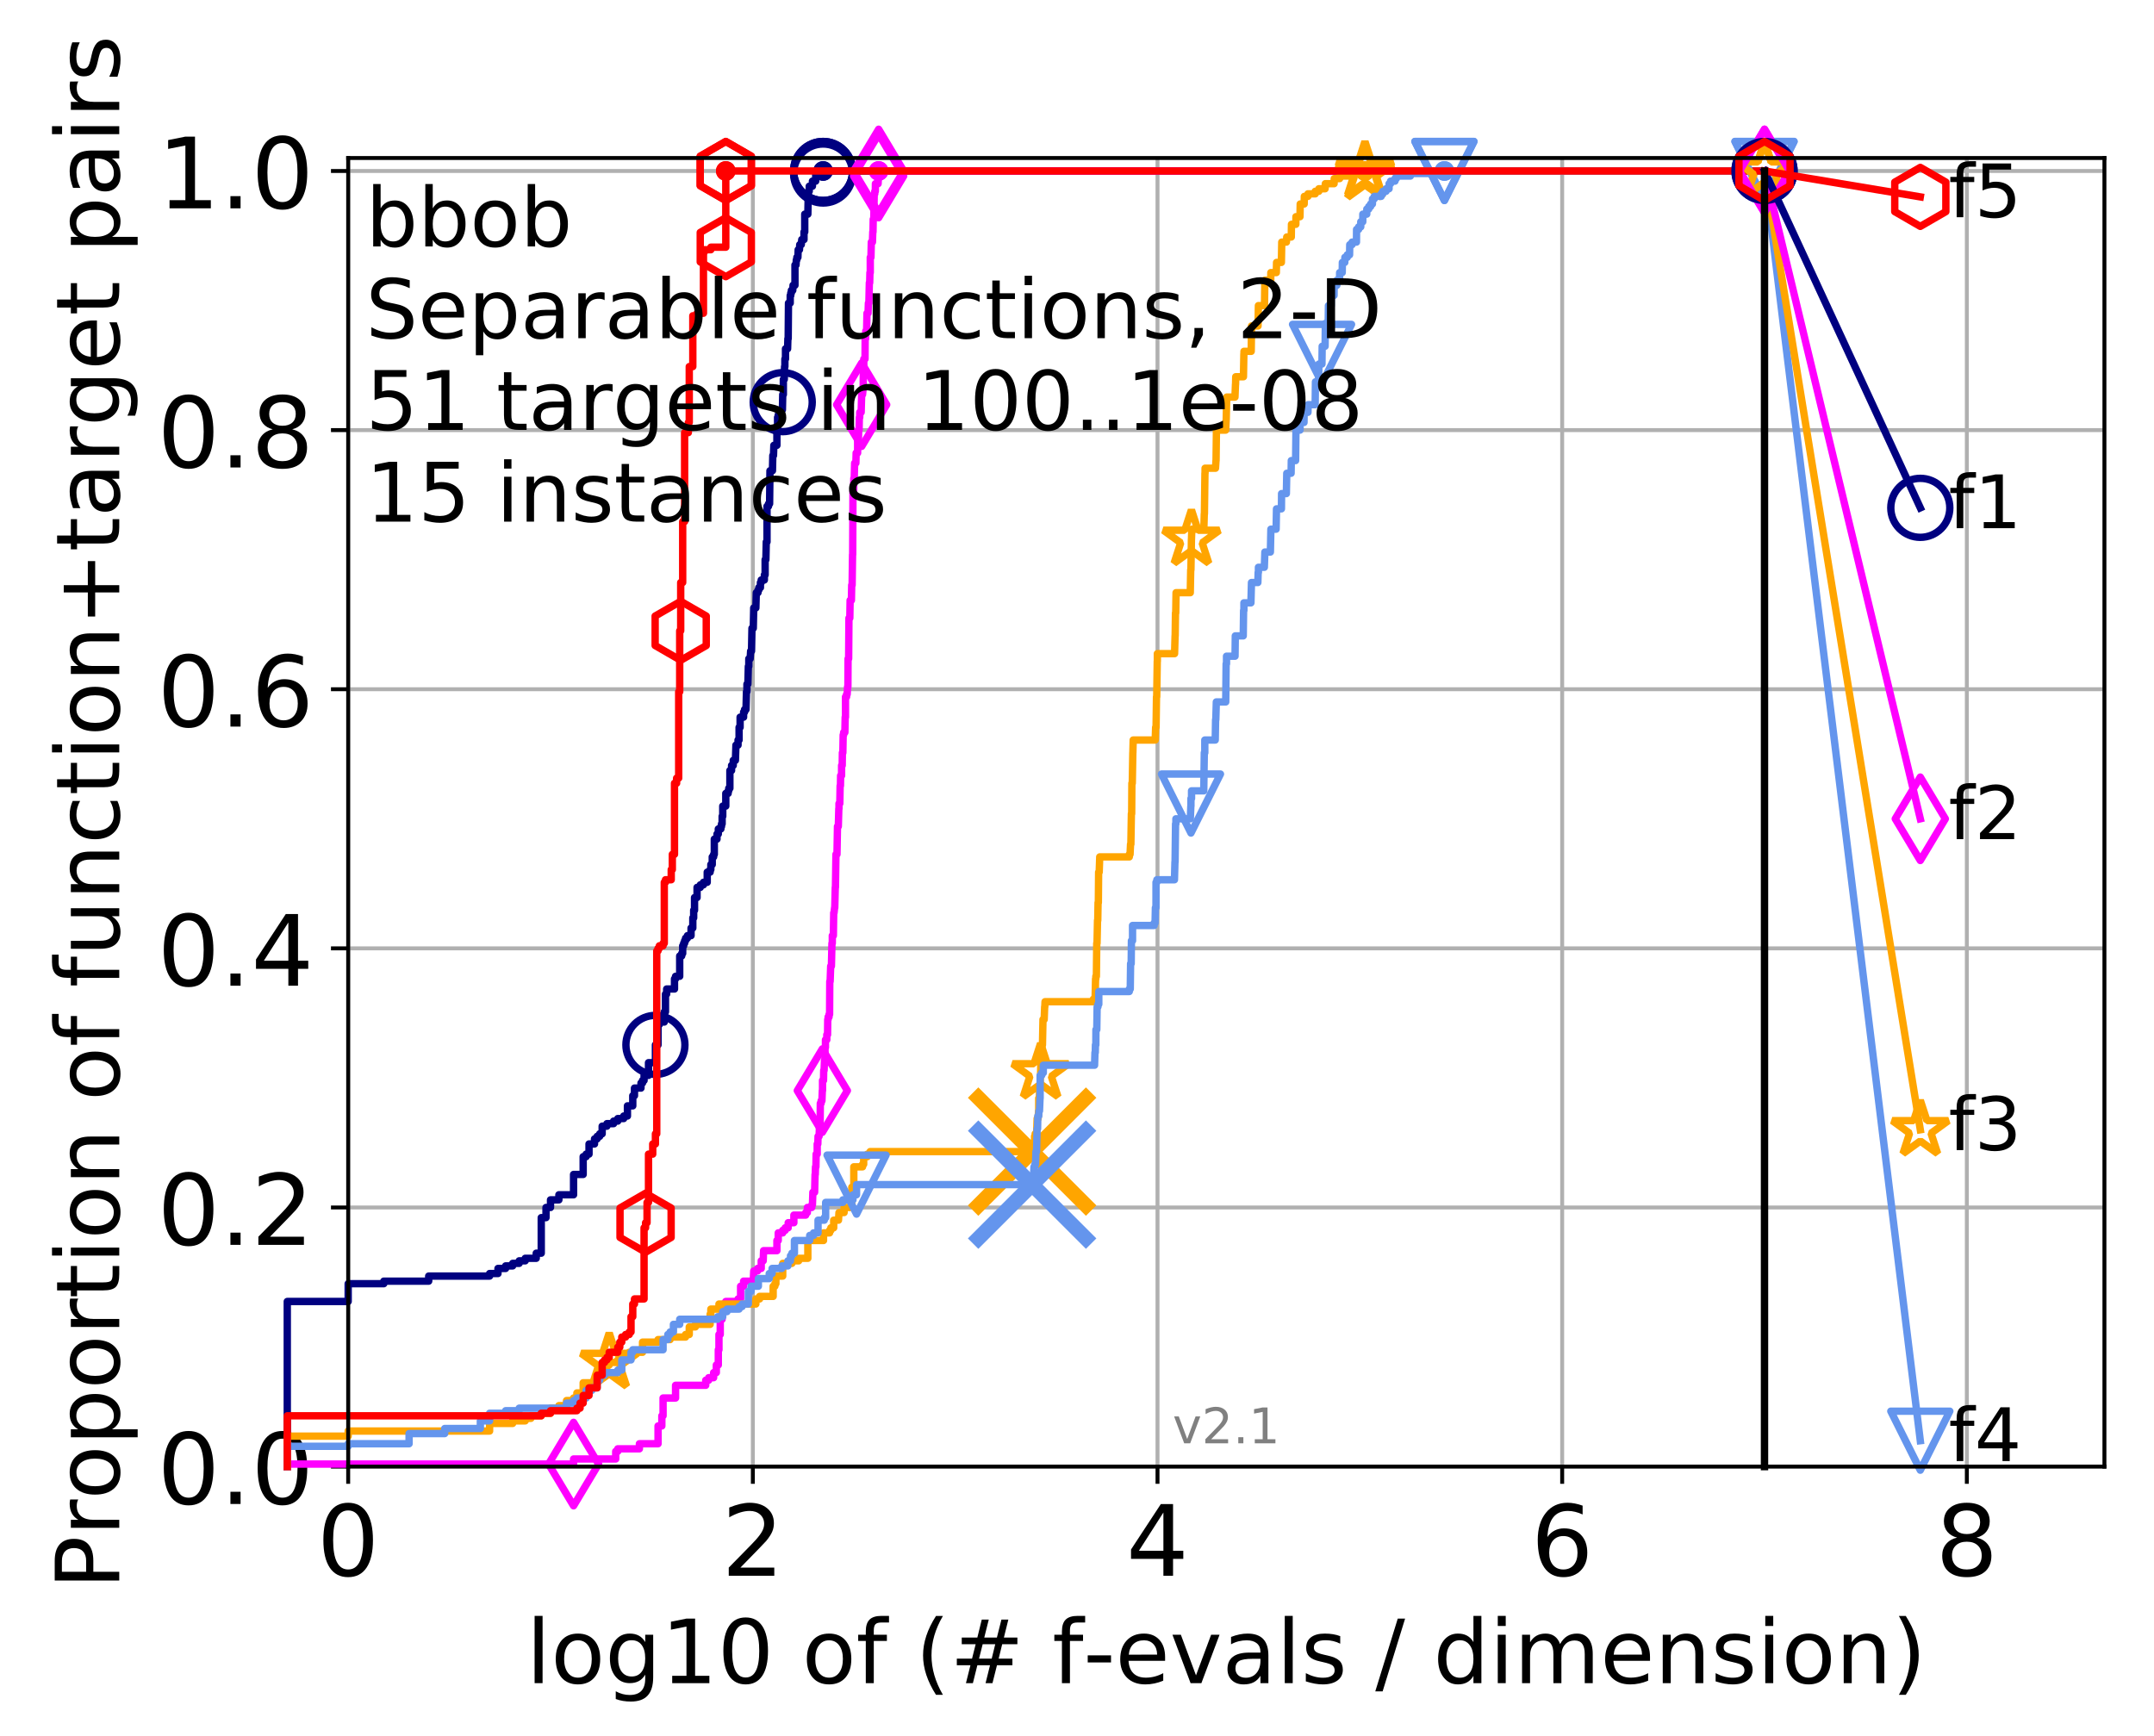<?xml version="1.0" encoding="utf-8" standalone="no"?>
<!DOCTYPE svg PUBLIC "-//W3C//DTD SVG 1.1//EN"
  "http://www.w3.org/Graphics/SVG/1.1/DTD/svg11.dtd">
<!-- Created with matplotlib (http://matplotlib.org/) -->
<svg height="353pt" version="1.1" viewBox="0 0 438 353" width="438pt" xmlns="http://www.w3.org/2000/svg" xmlns:xlink="http://www.w3.org/1999/xlink">
 <defs>
  <style type="text/css">
*{stroke-linecap:butt;stroke-linejoin:round;}
  </style>
 </defs>
 <g id="figure_1">
  <g id="patch_1">
   <path d="M 0 353.222 
L 438.62 353.222 
L 438.62 0 
L 0 0 
z
" style="fill:#ffffff;"/>
  </g>
  <g id="axes_1">
   <g id="patch_2">
    <path d="M 70.8 298.245 
L 427.92 298.245 
L 427.92 32.133 
L 70.8 32.133 
z
" style="fill:#ffffff;"/>
   </g>
   <g id="matplotlib.axis_1">
    <g id="xtick_1">
     <g id="line2d_1">
      <path clip-path="url(#p8bea5ff292)" d="M 70.8 298.245 
L 70.8 32.133 
" style="fill:none;stroke:#b0b0b0;stroke-linecap:square;stroke-width:0.8;"/>
     </g>
     <g id="line2d_2">
      <defs>
       <path d="M 0 0 
L 0 3.5 
" id="m4606908f53" style="stroke:#000000;stroke-width:0.8;"/>
      </defs>
      <g>
       <use style="stroke:#000000;stroke-width:0.8;" x="70.8" xlink:href="#m4606908f53" y="298.245"/>
      </g>
     </g>
     <g id="text_1">
      <!-- 0 -->
      <defs>
       <path d="M 31.781 66.406 
Q 24.172 66.406 20.328 58.906 
Q 16.5 51.422 16.5 36.375 
Q 16.5 21.391 20.328 13.891 
Q 24.172 6.391 31.781 6.391 
Q 39.453 6.391 43.281 13.891 
Q 47.125 21.391 47.125 36.375 
Q 47.125 51.422 43.281 58.906 
Q 39.453 66.406 31.781 66.406 
z
M 31.781 74.219 
Q 44.047 74.219 50.516 64.516 
Q 56.984 54.828 56.984 36.375 
Q 56.984 17.969 50.516 8.266 
Q 44.047 -1.422 31.781 -1.422 
Q 19.531 -1.422 13.062 8.266 
Q 6.594 17.969 6.594 36.375 
Q 6.594 54.828 13.062 64.516 
Q 19.531 74.219 31.781 74.219 
z
" id="DejaVuSans-30"/>
      </defs>
      <g transform="translate(64.438 320.442)scale(0.2 -0.2)">
       <use xlink:href="#DejaVuSans-30"/>
      </g>
     </g>
    </g>
    <g id="xtick_2">
     <g id="line2d_3">
      <path clip-path="url(#p8bea5ff292)" d="M 153.086 298.245 
L 153.086 32.133 
" style="fill:none;stroke:#b0b0b0;stroke-linecap:square;stroke-width:0.8;"/>
     </g>
     <g id="line2d_4">
      <g>
       <use style="stroke:#000000;stroke-width:0.8;" x="153.086" xlink:href="#m4606908f53" y="298.245"/>
      </g>
     </g>
     <g id="text_2">
      <!-- 2 -->
      <defs>
       <path d="M 19.188 8.297 
L 53.609 8.297 
L 53.609 0 
L 7.328 0 
L 7.328 8.297 
Q 12.938 14.109 22.625 23.891 
Q 32.328 33.688 34.812 36.531 
Q 39.547 41.844 41.422 45.531 
Q 43.312 49.219 43.312 52.781 
Q 43.312 58.594 39.234 62.25 
Q 35.156 65.922 28.609 65.922 
Q 23.969 65.922 18.812 64.312 
Q 13.672 62.703 7.812 59.422 
L 7.812 69.391 
Q 13.766 71.781 18.938 73 
Q 24.125 74.219 28.422 74.219 
Q 39.75 74.219 46.484 68.547 
Q 53.219 62.891 53.219 53.422 
Q 53.219 48.922 51.531 44.891 
Q 49.859 40.875 45.406 35.406 
Q 44.188 33.984 37.641 27.219 
Q 31.109 20.453 19.188 8.297 
z
" id="DejaVuSans-32"/>
      </defs>
      <g transform="translate(146.723 320.442)scale(0.2 -0.2)">
       <use xlink:href="#DejaVuSans-32"/>
      </g>
     </g>
    </g>
    <g id="xtick_3">
     <g id="line2d_5">
      <path clip-path="url(#p8bea5ff292)" d="M 235.371 298.245 
L 235.371 32.133 
" style="fill:none;stroke:#b0b0b0;stroke-linecap:square;stroke-width:0.8;"/>
     </g>
     <g id="line2d_6">
      <g>
       <use style="stroke:#000000;stroke-width:0.8;" x="235.371" xlink:href="#m4606908f53" y="298.245"/>
      </g>
     </g>
     <g id="text_3">
      <!-- 4 -->
      <defs>
       <path d="M 37.797 64.312 
L 12.891 25.391 
L 37.797 25.391 
z
M 35.203 72.906 
L 47.609 72.906 
L 47.609 25.391 
L 58.016 25.391 
L 58.016 17.188 
L 47.609 17.188 
L 47.609 0 
L 37.797 0 
L 37.797 17.188 
L 4.891 17.188 
L 4.891 26.703 
z
" id="DejaVuSans-34"/>
      </defs>
      <g transform="translate(229.009 320.442)scale(0.2 -0.2)">
       <use xlink:href="#DejaVuSans-34"/>
      </g>
     </g>
    </g>
    <g id="xtick_4">
     <g id="line2d_7">
      <path clip-path="url(#p8bea5ff292)" d="M 317.657 298.245 
L 317.657 32.133 
" style="fill:none;stroke:#b0b0b0;stroke-linecap:square;stroke-width:0.8;"/>
     </g>
     <g id="line2d_8">
      <g>
       <use style="stroke:#000000;stroke-width:0.8;" x="317.657" xlink:href="#m4606908f53" y="298.245"/>
      </g>
     </g>
     <g id="text_4">
      <!-- 6 -->
      <defs>
       <path d="M 33.016 40.375 
Q 26.375 40.375 22.484 35.828 
Q 18.609 31.297 18.609 23.391 
Q 18.609 15.531 22.484 10.953 
Q 26.375 6.391 33.016 6.391 
Q 39.656 6.391 43.531 10.953 
Q 47.406 15.531 47.406 23.391 
Q 47.406 31.297 43.531 35.828 
Q 39.656 40.375 33.016 40.375 
z
M 52.594 71.297 
L 52.594 62.312 
Q 48.875 64.062 45.094 64.984 
Q 41.312 65.922 37.594 65.922 
Q 27.828 65.922 22.672 59.328 
Q 17.531 52.734 16.797 39.406 
Q 19.672 43.656 24.016 45.922 
Q 28.375 48.188 33.594 48.188 
Q 44.578 48.188 50.953 41.516 
Q 57.328 34.859 57.328 23.391 
Q 57.328 12.156 50.688 5.359 
Q 44.047 -1.422 33.016 -1.422 
Q 20.359 -1.422 13.672 8.266 
Q 6.984 17.969 6.984 36.375 
Q 6.984 53.656 15.188 63.938 
Q 23.391 74.219 37.203 74.219 
Q 40.922 74.219 44.703 73.484 
Q 48.484 72.75 52.594 71.297 
z
" id="DejaVuSans-36"/>
      </defs>
      <g transform="translate(311.295 320.442)scale(0.2 -0.2)">
       <use xlink:href="#DejaVuSans-36"/>
      </g>
     </g>
    </g>
    <g id="xtick_5">
     <g id="line2d_9">
      <path clip-path="url(#p8bea5ff292)" d="M 399.943 298.245 
L 399.943 32.133 
" style="fill:none;stroke:#b0b0b0;stroke-linecap:square;stroke-width:0.8;"/>
     </g>
     <g id="line2d_10">
      <g>
       <use style="stroke:#000000;stroke-width:0.8;" x="399.943" xlink:href="#m4606908f53" y="298.245"/>
      </g>
     </g>
     <g id="text_5">
      <!-- 8 -->
      <defs>
       <path d="M 31.781 34.625 
Q 24.75 34.625 20.719 30.859 
Q 16.703 27.094 16.703 20.516 
Q 16.703 13.922 20.719 10.156 
Q 24.75 6.391 31.781 6.391 
Q 38.812 6.391 42.859 10.172 
Q 46.922 13.969 46.922 20.516 
Q 46.922 27.094 42.891 30.859 
Q 38.875 34.625 31.781 34.625 
z
M 21.922 38.812 
Q 15.578 40.375 12.031 44.719 
Q 8.5 49.078 8.5 55.328 
Q 8.5 64.062 14.719 69.141 
Q 20.953 74.219 31.781 74.219 
Q 42.672 74.219 48.875 69.141 
Q 55.078 64.062 55.078 55.328 
Q 55.078 49.078 51.531 44.719 
Q 48 40.375 41.703 38.812 
Q 48.828 37.156 52.797 32.312 
Q 56.781 27.484 56.781 20.516 
Q 56.781 9.906 50.312 4.234 
Q 43.844 -1.422 31.781 -1.422 
Q 19.734 -1.422 13.25 4.234 
Q 6.781 9.906 6.781 20.516 
Q 6.781 27.484 10.781 32.312 
Q 14.797 37.156 21.922 38.812 
z
M 18.312 54.391 
Q 18.312 48.734 21.844 45.562 
Q 25.391 42.391 31.781 42.391 
Q 38.141 42.391 41.719 45.562 
Q 45.312 48.734 45.312 54.391 
Q 45.312 60.062 41.719 63.234 
Q 38.141 66.406 31.781 66.406 
Q 25.391 66.406 21.844 63.234 
Q 18.312 60.062 18.312 54.391 
z
" id="DejaVuSans-38"/>
      </defs>
      <g transform="translate(393.58 320.442)scale(0.2 -0.2)">
       <use xlink:href="#DejaVuSans-38"/>
      </g>
     </g>
    </g>
    <g id="text_6">
     <!-- log10 of (# f-evals / dimension) -->
     <defs>
      <path d="M 9.422 75.984 
L 18.406 75.984 
L 18.406 0 
L 9.422 0 
z
" id="DejaVuSans-6c"/>
      <path d="M 30.609 48.391 
Q 23.391 48.391 19.188 42.75 
Q 14.984 37.109 14.984 27.297 
Q 14.984 17.484 19.156 11.844 
Q 23.344 6.203 30.609 6.203 
Q 37.797 6.203 41.984 11.859 
Q 46.188 17.531 46.188 27.297 
Q 46.188 37.016 41.984 42.703 
Q 37.797 48.391 30.609 48.391 
z
M 30.609 56 
Q 42.328 56 49.016 48.375 
Q 55.719 40.766 55.719 27.297 
Q 55.719 13.875 49.016 6.219 
Q 42.328 -1.422 30.609 -1.422 
Q 18.844 -1.422 12.172 6.219 
Q 5.516 13.875 5.516 27.297 
Q 5.516 40.766 12.172 48.375 
Q 18.844 56 30.609 56 
z
" id="DejaVuSans-6f"/>
      <path d="M 45.406 27.984 
Q 45.406 37.75 41.375 43.109 
Q 37.359 48.484 30.078 48.484 
Q 22.859 48.484 18.828 43.109 
Q 14.797 37.75 14.797 27.984 
Q 14.797 18.266 18.828 12.891 
Q 22.859 7.516 30.078 7.516 
Q 37.359 7.516 41.375 12.891 
Q 45.406 18.266 45.406 27.984 
z
M 54.391 6.781 
Q 54.391 -7.172 48.188 -13.984 
Q 42 -20.797 29.203 -20.797 
Q 24.469 -20.797 20.266 -20.094 
Q 16.062 -19.391 12.109 -17.922 
L 12.109 -9.188 
Q 16.062 -11.328 19.922 -12.344 
Q 23.781 -13.375 27.781 -13.375 
Q 36.625 -13.375 41.016 -8.766 
Q 45.406 -4.156 45.406 5.172 
L 45.406 9.625 
Q 42.625 4.781 38.281 2.391 
Q 33.938 0 27.875 0 
Q 17.828 0 11.672 7.656 
Q 5.516 15.328 5.516 27.984 
Q 5.516 40.672 11.672 48.328 
Q 17.828 56 27.875 56 
Q 33.938 56 38.281 53.609 
Q 42.625 51.219 45.406 46.391 
L 45.406 54.688 
L 54.391 54.688 
z
" id="DejaVuSans-67"/>
      <path d="M 12.406 8.297 
L 28.516 8.297 
L 28.516 63.922 
L 10.984 60.406 
L 10.984 69.391 
L 28.422 72.906 
L 38.281 72.906 
L 38.281 8.297 
L 54.391 8.297 
L 54.391 0 
L 12.406 0 
z
" id="DejaVuSans-31"/>
      <path id="DejaVuSans-20"/>
      <path d="M 37.109 75.984 
L 37.109 68.5 
L 28.516 68.5 
Q 23.688 68.5 21.797 66.547 
Q 19.922 64.594 19.922 59.516 
L 19.922 54.688 
L 34.719 54.688 
L 34.719 47.703 
L 19.922 47.703 
L 19.922 0 
L 10.891 0 
L 10.891 47.703 
L 2.297 47.703 
L 2.297 54.688 
L 10.891 54.688 
L 10.891 58.5 
Q 10.891 67.625 15.141 71.797 
Q 19.391 75.984 28.609 75.984 
z
" id="DejaVuSans-66"/>
      <path d="M 31 75.875 
Q 24.469 64.656 21.281 53.656 
Q 18.109 42.672 18.109 31.391 
Q 18.109 20.125 21.312 9.062 
Q 24.516 -2 31 -13.188 
L 23.188 -13.188 
Q 15.875 -1.703 12.234 9.375 
Q 8.594 20.453 8.594 31.391 
Q 8.594 42.281 12.203 53.312 
Q 15.828 64.359 23.188 75.875 
z
" id="DejaVuSans-28"/>
      <path d="M 51.125 44 
L 36.922 44 
L 32.812 27.688 
L 47.125 27.688 
z
M 43.797 71.781 
L 38.719 51.516 
L 52.984 51.516 
L 58.109 71.781 
L 65.922 71.781 
L 60.891 51.516 
L 76.125 51.516 
L 76.125 44 
L 58.984 44 
L 54.984 27.688 
L 70.516 27.688 
L 70.516 20.219 
L 53.078 20.219 
L 48 0 
L 40.188 0 
L 45.219 20.219 
L 30.906 20.219 
L 25.875 0 
L 18.016 0 
L 23.094 20.219 
L 7.719 20.219 
L 7.719 27.688 
L 24.906 27.688 
L 29 44 
L 13.281 44 
L 13.281 51.516 
L 30.906 51.516 
L 35.891 71.781 
z
" id="DejaVuSans-23"/>
      <path d="M 4.891 31.391 
L 31.203 31.391 
L 31.203 23.391 
L 4.891 23.391 
z
" id="DejaVuSans-2d"/>
      <path d="M 56.203 29.594 
L 56.203 25.203 
L 14.891 25.203 
Q 15.484 15.922 20.484 11.062 
Q 25.484 6.203 34.422 6.203 
Q 39.594 6.203 44.453 7.469 
Q 49.312 8.734 54.109 11.281 
L 54.109 2.781 
Q 49.266 0.734 44.188 -0.344 
Q 39.109 -1.422 33.891 -1.422 
Q 20.797 -1.422 13.156 6.188 
Q 5.516 13.812 5.516 26.812 
Q 5.516 40.234 12.766 48.109 
Q 20.016 56 32.328 56 
Q 43.359 56 49.781 48.891 
Q 56.203 41.797 56.203 29.594 
z
M 47.219 32.234 
Q 47.125 39.594 43.094 43.984 
Q 39.062 48.391 32.422 48.391 
Q 24.906 48.391 20.391 44.141 
Q 15.875 39.891 15.188 32.172 
z
" id="DejaVuSans-65"/>
      <path d="M 2.984 54.688 
L 12.5 54.688 
L 29.594 8.797 
L 46.688 54.688 
L 56.203 54.688 
L 35.688 0 
L 23.484 0 
z
" id="DejaVuSans-76"/>
      <path d="M 34.281 27.484 
Q 23.391 27.484 19.188 25 
Q 14.984 22.516 14.984 16.5 
Q 14.984 11.719 18.141 8.906 
Q 21.297 6.109 26.703 6.109 
Q 34.188 6.109 38.703 11.406 
Q 43.219 16.703 43.219 25.484 
L 43.219 27.484 
z
M 52.203 31.203 
L 52.203 0 
L 43.219 0 
L 43.219 8.297 
Q 40.141 3.328 35.547 0.953 
Q 30.953 -1.422 24.312 -1.422 
Q 15.922 -1.422 10.953 3.297 
Q 6 8.016 6 15.922 
Q 6 25.141 12.172 29.828 
Q 18.359 34.516 30.609 34.516 
L 43.219 34.516 
L 43.219 35.406 
Q 43.219 41.609 39.141 45 
Q 35.062 48.391 27.688 48.391 
Q 23 48.391 18.547 47.266 
Q 14.109 46.141 10.016 43.891 
L 10.016 52.203 
Q 14.938 54.109 19.578 55.047 
Q 24.219 56 28.609 56 
Q 40.484 56 46.344 49.844 
Q 52.203 43.703 52.203 31.203 
z
" id="DejaVuSans-61"/>
      <path d="M 44.281 53.078 
L 44.281 44.578 
Q 40.484 46.531 36.375 47.5 
Q 32.281 48.484 27.875 48.484 
Q 21.188 48.484 17.844 46.438 
Q 14.5 44.391 14.5 40.281 
Q 14.5 37.156 16.891 35.375 
Q 19.281 33.594 26.516 31.984 
L 29.594 31.297 
Q 39.156 29.25 43.188 25.516 
Q 47.219 21.781 47.219 15.094 
Q 47.219 7.469 41.188 3.016 
Q 35.156 -1.422 24.609 -1.422 
Q 20.219 -1.422 15.453 -0.562 
Q 10.688 0.297 5.422 2 
L 5.422 11.281 
Q 10.406 8.688 15.234 7.391 
Q 20.062 6.109 24.812 6.109 
Q 31.156 6.109 34.562 8.281 
Q 37.984 10.453 37.984 14.406 
Q 37.984 18.062 35.516 20.016 
Q 33.062 21.969 24.703 23.781 
L 21.578 24.516 
Q 13.234 26.266 9.516 29.906 
Q 5.812 33.547 5.812 39.891 
Q 5.812 47.609 11.281 51.797 
Q 16.75 56 26.812 56 
Q 31.781 56 36.172 55.266 
Q 40.578 54.547 44.281 53.078 
z
" id="DejaVuSans-73"/>
      <path d="M 25.391 72.906 
L 33.688 72.906 
L 8.297 -9.281 
L 0 -9.281 
z
" id="DejaVuSans-2f"/>
      <path d="M 45.406 46.391 
L 45.406 75.984 
L 54.391 75.984 
L 54.391 0 
L 45.406 0 
L 45.406 8.203 
Q 42.578 3.328 38.25 0.953 
Q 33.938 -1.422 27.875 -1.422 
Q 17.969 -1.422 11.734 6.484 
Q 5.516 14.406 5.516 27.297 
Q 5.516 40.188 11.734 48.094 
Q 17.969 56 27.875 56 
Q 33.938 56 38.25 53.625 
Q 42.578 51.266 45.406 46.391 
z
M 14.797 27.297 
Q 14.797 17.391 18.875 11.75 
Q 22.953 6.109 30.078 6.109 
Q 37.203 6.109 41.297 11.75 
Q 45.406 17.391 45.406 27.297 
Q 45.406 37.203 41.297 42.844 
Q 37.203 48.484 30.078 48.484 
Q 22.953 48.484 18.875 42.844 
Q 14.797 37.203 14.797 27.297 
z
" id="DejaVuSans-64"/>
      <path d="M 9.422 54.688 
L 18.406 54.688 
L 18.406 0 
L 9.422 0 
z
M 9.422 75.984 
L 18.406 75.984 
L 18.406 64.594 
L 9.422 64.594 
z
" id="DejaVuSans-69"/>
      <path d="M 52 44.188 
Q 55.375 50.25 60.062 53.125 
Q 64.75 56 71.094 56 
Q 79.641 56 84.281 50.016 
Q 88.922 44.047 88.922 33.016 
L 88.922 0 
L 79.891 0 
L 79.891 32.719 
Q 79.891 40.578 77.094 44.375 
Q 74.312 48.188 68.609 48.188 
Q 61.625 48.188 57.562 43.547 
Q 53.516 38.922 53.516 30.906 
L 53.516 0 
L 44.484 0 
L 44.484 32.719 
Q 44.484 40.625 41.703 44.406 
Q 38.922 48.188 33.109 48.188 
Q 26.219 48.188 22.156 43.531 
Q 18.109 38.875 18.109 30.906 
L 18.109 0 
L 9.078 0 
L 9.078 54.688 
L 18.109 54.688 
L 18.109 46.188 
Q 21.188 51.219 25.484 53.609 
Q 29.781 56 35.688 56 
Q 41.656 56 45.828 52.969 
Q 50 49.953 52 44.188 
z
" id="DejaVuSans-6d"/>
      <path d="M 54.891 33.016 
L 54.891 0 
L 45.906 0 
L 45.906 32.719 
Q 45.906 40.484 42.875 44.328 
Q 39.844 48.188 33.797 48.188 
Q 26.516 48.188 22.312 43.547 
Q 18.109 38.922 18.109 30.906 
L 18.109 0 
L 9.078 0 
L 9.078 54.688 
L 18.109 54.688 
L 18.109 46.188 
Q 21.344 51.125 25.703 53.562 
Q 30.078 56 35.797 56 
Q 45.219 56 50.047 50.172 
Q 54.891 44.344 54.891 33.016 
z
" id="DejaVuSans-6e"/>
      <path d="M 8.016 75.875 
L 15.828 75.875 
Q 23.141 64.359 26.781 53.312 
Q 30.422 42.281 30.422 31.391 
Q 30.422 20.453 26.781 9.375 
Q 23.141 -1.703 15.828 -13.188 
L 8.016 -13.188 
Q 14.5 -2 17.703 9.062 
Q 20.906 20.125 20.906 31.391 
Q 20.906 42.672 17.703 53.656 
Q 14.5 64.656 8.016 75.875 
z
" id="DejaVuSans-29"/>
     </defs>
     <g transform="translate(107.015 342.279)scale(0.18 -0.18)">
      <use xlink:href="#DejaVuSans-6c"/>
      <use x="27.783" xlink:href="#DejaVuSans-6f"/>
      <use x="88.965" xlink:href="#DejaVuSans-67"/>
      <use x="152.441" xlink:href="#DejaVuSans-31"/>
      <use x="216.064" xlink:href="#DejaVuSans-30"/>
      <use x="279.688" xlink:href="#DejaVuSans-20"/>
      <use x="311.475" xlink:href="#DejaVuSans-6f"/>
      <use x="372.656" xlink:href="#DejaVuSans-66"/>
      <use x="407.861" xlink:href="#DejaVuSans-20"/>
      <use x="439.648" xlink:href="#DejaVuSans-28"/>
      <use x="478.662" xlink:href="#DejaVuSans-23"/>
      <use x="562.451" xlink:href="#DejaVuSans-20"/>
      <use x="594.238" xlink:href="#DejaVuSans-66"/>
      <use x="629.365" xlink:href="#DejaVuSans-2d"/>
      <use x="665.449" xlink:href="#DejaVuSans-65"/>
      <use x="726.973" xlink:href="#DejaVuSans-76"/>
      <use x="786.152" xlink:href="#DejaVuSans-61"/>
      <use x="847.432" xlink:href="#DejaVuSans-6c"/>
      <use x="875.215" xlink:href="#DejaVuSans-73"/>
      <use x="927.314" xlink:href="#DejaVuSans-20"/>
      <use x="959.102" xlink:href="#DejaVuSans-2f"/>
      <use x="992.793" xlink:href="#DejaVuSans-20"/>
      <use x="1024.58" xlink:href="#DejaVuSans-64"/>
      <use x="1088.057" xlink:href="#DejaVuSans-69"/>
      <use x="1115.84" xlink:href="#DejaVuSans-6d"/>
      <use x="1213.252" xlink:href="#DejaVuSans-65"/>
      <use x="1274.775" xlink:href="#DejaVuSans-6e"/>
      <use x="1338.154" xlink:href="#DejaVuSans-73"/>
      <use x="1390.254" xlink:href="#DejaVuSans-69"/>
      <use x="1418.037" xlink:href="#DejaVuSans-6f"/>
      <use x="1479.219" xlink:href="#DejaVuSans-6e"/>
      <use x="1542.598" xlink:href="#DejaVuSans-29"/>
     </g>
    </g>
   </g>
   <g id="matplotlib.axis_2">
    <g id="ytick_1">
     <g id="line2d_11">
      <path clip-path="url(#p8bea5ff292)" d="M 70.8 298.245 
L 427.92 298.245 
" style="fill:none;stroke:#b0b0b0;stroke-linecap:square;stroke-width:0.8;"/>
     </g>
     <g id="line2d_12">
      <defs>
       <path d="M 0 0 
L -3.5 0 
" id="m43672bf4fc" style="stroke:#000000;stroke-width:0.8;"/>
      </defs>
      <g>
       <use style="stroke:#000000;stroke-width:0.8;" x="70.8" xlink:href="#m43672bf4fc" y="298.245"/>
      </g>
     </g>
     <g id="text_7">
      <!-- 0.0 -->
      <defs>
       <path d="M 10.688 12.406 
L 21 12.406 
L 21 0 
L 10.688 0 
z
" id="DejaVuSans-2e"/>
      </defs>
      <g transform="translate(31.994 305.844)scale(0.2 -0.2)">
       <use xlink:href="#DejaVuSans-30"/>
       <use x="63.623" xlink:href="#DejaVuSans-2e"/>
       <use x="95.41" xlink:href="#DejaVuSans-30"/>
      </g>
     </g>
    </g>
    <g id="ytick_2">
     <g id="line2d_13">
      <path clip-path="url(#p8bea5ff292)" d="M 70.8 245.55 
L 427.92 245.55 
" style="fill:none;stroke:#b0b0b0;stroke-linecap:square;stroke-width:0.8;"/>
     </g>
     <g id="line2d_14">
      <g>
       <use style="stroke:#000000;stroke-width:0.8;" x="70.8" xlink:href="#m43672bf4fc" y="245.55"/>
      </g>
     </g>
     <g id="text_8">
      <!-- 0.2 -->
      <g transform="translate(31.994 253.148)scale(0.2 -0.2)">
       <use xlink:href="#DejaVuSans-30"/>
       <use x="63.623" xlink:href="#DejaVuSans-2e"/>
       <use x="95.41" xlink:href="#DejaVuSans-32"/>
      </g>
     </g>
    </g>
    <g id="ytick_3">
     <g id="line2d_15">
      <path clip-path="url(#p8bea5ff292)" d="M 70.8 192.854 
L 427.92 192.854 
" style="fill:none;stroke:#b0b0b0;stroke-linecap:square;stroke-width:0.8;"/>
     </g>
     <g id="line2d_16">
      <g>
       <use style="stroke:#000000;stroke-width:0.8;" x="70.8" xlink:href="#m43672bf4fc" y="192.854"/>
      </g>
     </g>
     <g id="text_9">
      <!-- 0.4 -->
      <g transform="translate(31.994 200.453)scale(0.2 -0.2)">
       <use xlink:href="#DejaVuSans-30"/>
       <use x="63.623" xlink:href="#DejaVuSans-2e"/>
       <use x="95.41" xlink:href="#DejaVuSans-34"/>
      </g>
     </g>
    </g>
    <g id="ytick_4">
     <g id="line2d_17">
      <path clip-path="url(#p8bea5ff292)" d="M 70.8 140.159 
L 427.92 140.159 
" style="fill:none;stroke:#b0b0b0;stroke-linecap:square;stroke-width:0.8;"/>
     </g>
     <g id="line2d_18">
      <g>
       <use style="stroke:#000000;stroke-width:0.8;" x="70.8" xlink:href="#m43672bf4fc" y="140.159"/>
      </g>
     </g>
     <g id="text_10">
      <!-- 0.6 -->
      <g transform="translate(31.994 147.757)scale(0.2 -0.2)">
       <use xlink:href="#DejaVuSans-30"/>
       <use x="63.623" xlink:href="#DejaVuSans-2e"/>
       <use x="95.41" xlink:href="#DejaVuSans-36"/>
      </g>
     </g>
    </g>
    <g id="ytick_5">
     <g id="line2d_19">
      <path clip-path="url(#p8bea5ff292)" d="M 70.8 87.464 
L 427.92 87.464 
" style="fill:none;stroke:#b0b0b0;stroke-linecap:square;stroke-width:0.8;"/>
     </g>
     <g id="line2d_20">
      <g>
       <use style="stroke:#000000;stroke-width:0.8;" x="70.8" xlink:href="#m43672bf4fc" y="87.464"/>
      </g>
     </g>
     <g id="text_11">
      <!-- 0.8 -->
      <g transform="translate(31.994 95.062)scale(0.2 -0.2)">
       <use xlink:href="#DejaVuSans-30"/>
       <use x="63.623" xlink:href="#DejaVuSans-2e"/>
       <use x="95.41" xlink:href="#DejaVuSans-38"/>
      </g>
     </g>
    </g>
    <g id="ytick_6">
     <g id="line2d_21">
      <path clip-path="url(#p8bea5ff292)" d="M 70.8 34.768 
L 427.92 34.768 
" style="fill:none;stroke:#b0b0b0;stroke-linecap:square;stroke-width:0.8;"/>
     </g>
     <g id="line2d_22">
      <g>
       <use style="stroke:#000000;stroke-width:0.8;" x="70.8" xlink:href="#m43672bf4fc" y="34.768"/>
      </g>
     </g>
     <g id="text_12">
      <!-- 1.0 -->
      <g transform="translate(31.994 42.367)scale(0.2 -0.2)">
       <use xlink:href="#DejaVuSans-31"/>
       <use x="63.623" xlink:href="#DejaVuSans-2e"/>
       <use x="95.41" xlink:href="#DejaVuSans-30"/>
      </g>
     </g>
    </g>
    <g id="text_13">
     <!-- Proportion of function+target pairs -->
     <defs>
      <path d="M 19.672 64.797 
L 19.672 37.406 
L 32.078 37.406 
Q 38.969 37.406 42.719 40.969 
Q 46.484 44.531 46.484 51.125 
Q 46.484 57.672 42.719 61.234 
Q 38.969 64.797 32.078 64.797 
z
M 9.812 72.906 
L 32.078 72.906 
Q 44.344 72.906 50.609 67.359 
Q 56.891 61.812 56.891 51.125 
Q 56.891 40.328 50.609 34.812 
Q 44.344 29.297 32.078 29.297 
L 19.672 29.297 
L 19.672 0 
L 9.812 0 
z
" id="DejaVuSans-50"/>
      <path d="M 41.109 46.297 
Q 39.594 47.172 37.812 47.578 
Q 36.031 48 33.891 48 
Q 26.266 48 22.188 43.047 
Q 18.109 38.094 18.109 28.812 
L 18.109 0 
L 9.078 0 
L 9.078 54.688 
L 18.109 54.688 
L 18.109 46.188 
Q 20.953 51.172 25.484 53.578 
Q 30.031 56 36.531 56 
Q 37.453 56 38.578 55.875 
Q 39.703 55.766 41.062 55.516 
z
" id="DejaVuSans-72"/>
      <path d="M 18.109 8.203 
L 18.109 -20.797 
L 9.078 -20.797 
L 9.078 54.688 
L 18.109 54.688 
L 18.109 46.391 
Q 20.953 51.266 25.266 53.625 
Q 29.594 56 35.594 56 
Q 45.562 56 51.781 48.094 
Q 58.016 40.188 58.016 27.297 
Q 58.016 14.406 51.781 6.484 
Q 45.562 -1.422 35.594 -1.422 
Q 29.594 -1.422 25.266 0.953 
Q 20.953 3.328 18.109 8.203 
z
M 48.688 27.297 
Q 48.688 37.203 44.609 42.844 
Q 40.531 48.484 33.406 48.484 
Q 26.266 48.484 22.188 42.844 
Q 18.109 37.203 18.109 27.297 
Q 18.109 17.391 22.188 11.75 
Q 26.266 6.109 33.406 6.109 
Q 40.531 6.109 44.609 11.75 
Q 48.688 17.391 48.688 27.297 
z
" id="DejaVuSans-70"/>
      <path d="M 18.312 70.219 
L 18.312 54.688 
L 36.812 54.688 
L 36.812 47.703 
L 18.312 47.703 
L 18.312 18.016 
Q 18.312 11.328 20.141 9.422 
Q 21.969 7.516 27.594 7.516 
L 36.812 7.516 
L 36.812 0 
L 27.594 0 
Q 17.188 0 13.234 3.875 
Q 9.281 7.766 9.281 18.016 
L 9.281 47.703 
L 2.688 47.703 
L 2.688 54.688 
L 9.281 54.688 
L 9.281 70.219 
z
" id="DejaVuSans-74"/>
      <path d="M 8.5 21.578 
L 8.5 54.688 
L 17.484 54.688 
L 17.484 21.922 
Q 17.484 14.156 20.5 10.266 
Q 23.531 6.391 29.594 6.391 
Q 36.859 6.391 41.078 11.031 
Q 45.312 15.672 45.312 23.688 
L 45.312 54.688 
L 54.297 54.688 
L 54.297 0 
L 45.312 0 
L 45.312 8.406 
Q 42.047 3.422 37.719 1 
Q 33.406 -1.422 27.688 -1.422 
Q 18.266 -1.422 13.375 4.438 
Q 8.5 10.297 8.5 21.578 
z
M 31.109 56 
z
" id="DejaVuSans-75"/>
      <path d="M 48.781 52.594 
L 48.781 44.188 
Q 44.969 46.297 41.141 47.344 
Q 37.312 48.391 33.406 48.391 
Q 24.656 48.391 19.812 42.844 
Q 14.984 37.312 14.984 27.297 
Q 14.984 17.281 19.812 11.734 
Q 24.656 6.203 33.406 6.203 
Q 37.312 6.203 41.141 7.25 
Q 44.969 8.297 48.781 10.406 
L 48.781 2.094 
Q 45.016 0.344 40.984 -0.531 
Q 36.969 -1.422 32.422 -1.422 
Q 20.062 -1.422 12.781 6.344 
Q 5.516 14.109 5.516 27.297 
Q 5.516 40.672 12.859 48.328 
Q 20.219 56 33.016 56 
Q 37.156 56 41.109 55.141 
Q 45.062 54.297 48.781 52.594 
z
" id="DejaVuSans-63"/>
      <path d="M 46 62.703 
L 46 35.5 
L 73.188 35.5 
L 73.188 27.203 
L 46 27.203 
L 46 0 
L 37.797 0 
L 37.797 27.203 
L 10.594 27.203 
L 10.594 35.5 
L 37.797 35.5 
L 37.797 62.703 
z
" id="DejaVuSans-2b"/>
     </defs>
     <g transform="translate(24.25 323.179)rotate(-90)scale(0.18 -0.18)">
      <use xlink:href="#DejaVuSans-50"/>
      <use x="60.287" xlink:href="#DejaVuSans-72"/>
      <use x="101.369" xlink:href="#DejaVuSans-6f"/>
      <use x="162.551" xlink:href="#DejaVuSans-70"/>
      <use x="226.027" xlink:href="#DejaVuSans-6f"/>
      <use x="287.209" xlink:href="#DejaVuSans-72"/>
      <use x="328.322" xlink:href="#DejaVuSans-74"/>
      <use x="367.531" xlink:href="#DejaVuSans-69"/>
      <use x="395.314" xlink:href="#DejaVuSans-6f"/>
      <use x="456.496" xlink:href="#DejaVuSans-6e"/>
      <use x="519.875" xlink:href="#DejaVuSans-20"/>
      <use x="551.662" xlink:href="#DejaVuSans-6f"/>
      <use x="612.844" xlink:href="#DejaVuSans-66"/>
      <use x="648.049" xlink:href="#DejaVuSans-20"/>
      <use x="679.836" xlink:href="#DejaVuSans-66"/>
      <use x="715.041" xlink:href="#DejaVuSans-75"/>
      <use x="778.42" xlink:href="#DejaVuSans-6e"/>
      <use x="841.799" xlink:href="#DejaVuSans-63"/>
      <use x="896.779" xlink:href="#DejaVuSans-74"/>
      <use x="935.988" xlink:href="#DejaVuSans-69"/>
      <use x="963.771" xlink:href="#DejaVuSans-6f"/>
      <use x="1024.953" xlink:href="#DejaVuSans-6e"/>
      <use x="1088.332" xlink:href="#DejaVuSans-2b"/>
      <use x="1172.121" xlink:href="#DejaVuSans-74"/>
      <use x="1211.33" xlink:href="#DejaVuSans-61"/>
      <use x="1272.609" xlink:href="#DejaVuSans-72"/>
      <use x="1313.707" xlink:href="#DejaVuSans-67"/>
      <use x="1377.184" xlink:href="#DejaVuSans-65"/>
      <use x="1438.707" xlink:href="#DejaVuSans-74"/>
      <use x="1477.916" xlink:href="#DejaVuSans-20"/>
      <use x="1509.703" xlink:href="#DejaVuSans-70"/>
      <use x="1573.18" xlink:href="#DejaVuSans-61"/>
      <use x="1634.459" xlink:href="#DejaVuSans-69"/>
      <use x="1662.242" xlink:href="#DejaVuSans-72"/>
      <use x="1703.355" xlink:href="#DejaVuSans-73"/>
     </g>
    </g>
   </g>
   <g id="line2d_23">
    <defs>
     <path d="M 0 1.5 
C 0.398 1.5 0.779 1.342 1.061 1.061 
C 1.342 0.779 1.5 0.398 1.5 0 
C 1.5 -0.398 1.342 -0.779 1.061 -1.061 
C 0.779 -1.342 0.398 -1.5 0 -1.5 
C -0.398 -1.5 -0.779 -1.342 -1.061 -1.061 
C -1.342 -0.779 -1.5 -0.398 -1.5 0 
C -1.5 0.398 -1.342 0.779 -1.061 1.061 
C -0.779 1.342 -0.398 1.5 0 1.5 
z
" id="mf746935473" style="stroke:#000080;"/>
    </defs>
    <g>
     <use style="fill:#000080;stroke:#000080;" x="167.376" xlink:href="#mf746935473" y="34.768"/>
     <use style="fill:#000080;stroke:#000080;" x="167.376" xlink:href="#mf746935473" y="34.768"/>
    </g>
   </g>
   <g id="line2d_24">
    <path d="M 58.415 298.245 
L 58.415 264.665 
L 70.8 264.665 
L 70.8 261.049 
L 78.045 261.049 
L 78.045 260.532 
L 87.172 260.532 
L 87.172 259.499 
L 99.558 259.499 
L 99.558 258.982 
L 101.261 258.982 
L 101.261 257.949 
L 102.815 257.949 
L 102.815 257.432 
L 104.246 257.432 
L 104.246 256.916 
L 105.57 256.916 
L 105.57 256.399 
L 106.803 256.399 
L 106.803 255.882 
L 109.039 255.882 
L 109.039 254.849 
L 110.06 254.849 
L 110.06 247.616 
L 111.026 247.616 
L 111.026 245.55 
L 111.943 245.55 
L 111.943 244 
L 113.646 244 
L 113.646 242.967 
L 116.631 242.967 
L 116.631 238.834 
L 118.582 238.834 
L 118.582 235.217 
L 119.188 235.217 
L 119.188 234.701 
L 119.774 234.701 
L 119.774 232.634 
L 120.891 232.634 
L 120.891 231.601 
L 121.424 231.601 
L 121.424 231.085 
L 121.942 231.085 
L 121.942 230.568 
L 122.445 230.568 
L 122.445 229.018 
L 123.412 229.018 
L 123.412 228.501 
L 124.769 228.501 
L 124.769 227.985 
L 125.62 227.985 
L 125.62 227.468 
L 126.825 227.468 
L 126.825 226.952 
L 127.586 226.952 
L 127.586 224.885 
L 128.669 224.885 
L 128.669 222.819 
L 129.016 222.819 
L 129.016 221.269 
L 130.34 221.269 
L 130.34 220.235 
L 130.656 220.235 
L 130.656 219.719 
L 130.967 219.719 
L 130.967 218.686 
L 131.868 218.686 
L 131.868 216.102 
L 133.276 216.102 
L 133.276 212.486 
L 133.809 212.486 
L 133.809 208.353 
L 134.07 208.353 
L 134.07 207.837 
L 135.077 207.837 
L 135.077 205.77 
L 135.32 205.77 
L 135.32 202.154 
L 135.56 202.154 
L 135.56 201.12 
L 137.155 201.12 
L 137.155 199.054 
L 137.371 199.054 
L 137.371 198.537 
L 138.212 198.537 
L 138.212 194.404 
L 138.618 194.404 
L 138.618 193.888 
L 138.818 193.888 
L 138.818 192.338 
L 139.015 192.338 
L 139.015 191.821 
L 139.211 191.821 
L 139.211 191.305 
L 139.404 191.305 
L 139.404 190.788 
L 139.784 190.788 
L 139.784 190.271 
L 140.521 190.271 
L 140.521 188.722 
L 140.878 188.722 
L 140.878 186.655 
L 141.054 186.655 
L 141.054 185.105 
L 141.229 185.105 
L 141.229 182.522 
L 141.742 182.522 
L 141.742 180.456 
L 142.403 180.456 
L 142.403 179.939 
L 143.042 179.939 
L 143.042 179.422 
L 143.809 179.422 
L 143.809 177.356 
L 144.399 177.356 
L 144.399 176.839 
L 144.544 176.839 
L 144.544 175.806 
L 144.83 175.806 
L 144.83 174.256 
L 145.111 174.256 
L 145.111 173.739 
L 145.25 173.739 
L 145.25 170.64 
L 145.796 170.64 
L 145.796 169.606 
L 146.063 169.606 
L 146.063 168.573 
L 146.585 168.573 
L 146.585 168.057 
L 146.713 168.057 
L 146.713 167.54 
L 146.84 167.54 
L 146.84 165.99 
L 146.966 165.99 
L 146.966 163.924 
L 147.584 163.924 
L 147.584 161.341 
L 148.064 161.341 
L 148.064 160.824 
L 148.182 160.824 
L 148.182 160.307 
L 148.416 160.307 
L 148.416 156.691 
L 148.76 156.691 
L 148.76 155.658 
L 149.099 155.658 
L 149.099 154.624 
L 149.54 154.624 
L 149.648 151.525 
L 150.076 151.525 
L 150.076 150.491 
L 150.287 150.491 
L 150.287 147.908 
L 150.494 147.908 
L 150.494 145.842 
L 151.203 145.842 
L 151.203 144.809 
L 151.401 144.809 
L 151.401 144.292 
L 151.693 144.292 
L 151.789 140.676 
L 151.885 140.676 
L 151.885 139.126 
L 152.075 139.126 
L 152.169 135.509 
L 152.263 135.509 
L 152.263 133.96 
L 152.541 133.96 
L 152.633 132.41 
L 152.816 132.41 
L 152.906 127.76 
L 153.175 127.76 
L 153.264 123.627 
L 153.7 123.627 
L 153.787 120.527 
L 154.127 120.527 
L 154.127 120.011 
L 154.295 120.011 
L 154.295 119.494 
L 154.626 119.494 
L 154.626 118.461 
L 154.789 118.461 
L 154.789 117.944 
L 155.427 117.944 
L 155.427 116.911 
L 155.583 116.911 
L 155.583 113.811 
L 155.738 113.811 
L 155.815 110.195 
L 155.967 110.195 
L 155.967 102.962 
L 156.269 102.962 
L 156.269 102.446 
L 156.492 102.446 
L 156.565 95.73 
L 157.073 95.73 
L 157.144 92.63 
L 157.286 92.63 
L 157.356 90.563 
L 157.979 90.563 
L 157.979 87.464 
L 158.114 87.464 
L 158.114 84.88 
L 158.248 84.88 
L 158.248 84.364 
L 158.514 84.364 
L 158.514 83.847 
L 158.711 83.847 
L 158.711 83.331 
L 159.098 83.331 
L 159.162 80.231 
L 159.288 80.231 
L 159.288 77.131 
L 159.477 77.131 
L 159.539 74.548 
L 159.601 74.548 
L 159.601 72.998 
L 159.725 72.998 
L 159.725 70.932 
L 160.151 70.932 
L 160.211 68.865 
L 160.271 68.865 
L 160.331 61.632 
L 160.684 61.632 
L 160.684 60.083 
L 160.801 60.083 
L 160.801 59.566 
L 160.917 59.566 
L 160.917 59.049 
L 161.202 59.049 
L 161.259 58.016 
L 161.651 58.016 
L 161.651 53.883 
L 161.87 53.883 
L 161.925 52.85 
L 162.034 52.85 
L 162.034 52.333 
L 162.249 52.333 
L 162.302 50.783 
L 162.567 50.783 
L 162.62 49.75 
L 162.931 49.75 
L 163.034 48.717 
L 163.489 48.717 
L 163.489 47.167 
L 163.638 47.167 
L 163.638 43.551 
L 164.27 43.551 
L 164.365 38.901 
L 164.554 38.901 
L 164.554 37.868 
L 165.201 37.868 
L 165.201 36.835 
L 165.869 36.835 
L 165.869 35.285 
L 167.376 35.285 
L 167.376 34.768 
L 358.8 34.768 
L 358.8 34.768 
" style="fill:none;stroke:#000080;stroke-linecap:square;stroke-width:1.5;"/>
   </g>
   <g id="line2d_25">
    <defs>
     <path d="M 0 6 
C 1.591 6 3.117 5.368 4.243 4.243 
C 5.368 3.117 6 1.591 6 0 
C 6 -1.591 5.368 -3.117 4.243 -4.243 
C 3.117 -5.368 1.591 -6 0 -6 
C -1.591 -6 -3.117 -5.368 -4.243 -4.243 
C -5.368 -3.117 -6 -1.591 -6 0 
C -6 1.591 -5.368 3.117 -4.243 4.243 
C -3.117 5.368 -1.591 6 0 6 
z
" id="m38bec75274" style="stroke:#000080;stroke-width:1.5;"/>
    </defs>
    <g>
     <use style="fill:none;stroke:#000080;stroke-width:1.5;" x="133.276" xlink:href="#m38bec75274" y="212.486"/>
     <use style="fill:none;stroke:#000080;stroke-width:1.5;" x="159.162" xlink:href="#m38bec75274" y="81.781"/>
     <use style="fill:none;stroke:#000080;stroke-width:1.5;" x="167.376" xlink:href="#m38bec75274" y="35.285"/>
     <use style="fill:none;stroke:#000080;stroke-width:1.5;" x="167.376" xlink:href="#m38bec75274" y="34.768"/>
     <use style="fill:none;stroke:#000080;stroke-width:1.5;" x="167.376" xlink:href="#m38bec75274" y="34.768"/>
     <use style="fill:none;stroke:#000080;stroke-width:1.5;" x="358.8" xlink:href="#m38bec75274" y="34.768"/>
    </g>
   </g>
   <g id="line2d_26"/>
   <g id="line2d_27">
    <defs>
     <path d="M 0 1.5 
C 0.398 1.5 0.779 1.342 1.061 1.061 
C 1.342 0.779 1.5 0.398 1.5 0 
C 1.5 -0.398 1.342 -0.779 1.061 -1.061 
C 0.779 -1.342 0.398 -1.5 0 -1.5 
C -0.398 -1.5 -0.779 -1.342 -1.061 -1.061 
C -1.342 -0.779 -1.5 -0.398 -1.5 0 
C -1.5 0.398 -1.342 0.779 -1.061 1.061 
C -0.779 1.342 -0.398 1.5 0 1.5 
z
" id="mfb2e21ea4b" style="stroke:#ff00ff;"/>
    </defs>
    <g>
     <use style="fill:#ff00ff;stroke:#ff00ff;" x="178.664" xlink:href="#mfb2e21ea4b" y="34.768"/>
     <use style="fill:#ff00ff;stroke:#ff00ff;" x="178.664" xlink:href="#mfb2e21ea4b" y="34.768"/>
    </g>
   </g>
   <g id="line2d_28">
    <path d="M 58.415 298.245 
L 58.415 297.729 
L 116.631 297.729 
L 116.631 296.696 
L 125.2 296.696 
L 125.2 295.146 
L 125.62 295.146 
L 125.62 294.629 
L 130.018 294.629 
L 130.018 293.596 
L 133.809 293.596 
L 133.809 289.979 
L 134.581 289.979 
L 134.581 287.913 
L 134.831 287.913 
L 134.831 284.297 
L 137.371 284.297 
L 137.371 281.713 
L 143.506 281.713 
L 143.506 280.68 
L 144.107 280.68 
L 144.107 280.164 
L 145.111 280.164 
L 145.111 279.13 
L 145.661 279.13 
L 145.661 277.58 
L 146.063 277.58 
L 146.063 274.481 
L 146.195 274.481 
L 146.195 271.381 
L 146.456 271.381 
L 146.456 268.281 
L 146.84 268.281 
L 146.84 265.698 
L 147.091 265.698 
L 147.091 265.182 
L 147.584 265.182 
L 147.584 264.665 
L 150.076 264.665 
L 150.076 264.148 
L 150.597 264.148 
L 150.597 261.565 
L 151.203 261.565 
L 151.203 260.532 
L 153.175 260.532 
L 153.264 258.465 
L 154.042 258.465 
L 154.042 257.949 
L 154.789 257.949 
L 154.789 256.399 
L 155.19 256.399 
L 155.27 254.333 
L 157.979 254.333 
L 157.979 252.266 
L 158.248 252.266 
L 158.248 250.716 
L 159.162 250.716 
L 159.162 250.2 
L 159.663 250.2 
L 159.663 249.683 
L 160.271 249.683 
L 160.271 248.65 
L 161.428 248.65 
L 161.428 247.1 
L 163.835 247.1 
L 163.835 246.583 
L 164.174 246.583 
L 164.174 245.55 
L 165.064 245.55 
L 165.064 245.033 
L 165.201 245.033 
L 165.291 242.45 
L 165.649 242.45 
L 165.737 238.834 
L 165.781 238.834 
L 165.825 237.284 
L 165.912 237.284 
L 165.956 234.701 
L 166.172 234.701 
L 166.172 232.634 
L 166.3 232.634 
L 166.343 231.085 
L 166.554 231.085 
L 166.638 229.018 
L 166.763 229.018 
L 166.805 224.368 
L 166.97 224.368 
L 166.97 223.852 
L 167.133 223.852 
L 167.215 221.785 
L 167.255 221.785 
L 167.255 219.719 
L 167.456 219.719 
L 167.496 217.652 
L 167.576 217.652 
L 167.655 215.586 
L 167.734 215.586 
L 167.773 213.003 
L 167.851 213.003 
L 167.851 211.453 
L 168.123 211.453 
L 168.123 210.42 
L 168.276 210.42 
L 168.314 207.32 
L 168.39 207.32 
L 168.39 206.803 
L 168.579 206.803 
L 168.579 206.287 
L 168.691 206.287 
L 168.729 199.571 
L 168.803 199.571 
L 168.914 196.471 
L 169.061 196.471 
L 169.17 191.821 
L 169.242 191.821 
L 169.242 190.271 
L 169.458 190.271 
L 169.529 185.622 
L 169.6 185.622 
L 169.707 184.589 
L 169.742 184.589 
L 169.847 180.456 
L 169.882 180.456 
L 169.986 173.739 
L 170.193 173.739 
L 170.296 168.057 
L 170.466 168.057 
L 170.567 164.44 
L 170.6 164.44 
L 170.6 163.407 
L 170.767 163.407 
L 170.833 159.791 
L 170.899 159.791 
L 170.932 157.724 
L 171.129 157.724 
L 171.129 155.658 
L 171.258 155.658 
L 171.291 153.075 
L 171.387 153.075 
L 171.451 149.458 
L 171.547 149.458 
L 171.547 148.942 
L 171.799 148.942 
L 171.862 145.842 
L 171.924 145.842 
L 171.924 141.709 
L 172.141 141.709 
L 172.141 141.192 
L 172.263 141.192 
L 172.355 139.642 
L 172.416 139.642 
L 172.446 133.96 
L 172.566 133.96 
L 172.626 125.694 
L 172.805 125.694 
L 172.864 122.077 
L 173.128 122.077 
L 173.186 118.978 
L 173.273 118.978 
L 173.359 112.778 
L 173.388 112.778 
L 173.445 99.863 
L 173.588 99.863 
L 173.616 97.279 
L 173.701 97.279 
L 173.785 94.18 
L 174.036 94.18 
L 174.091 92.113 
L 174.392 92.113 
L 174.392 89.53 
L 174.554 89.53 
L 174.607 87.464 
L 174.688 87.464 
L 174.741 84.88 
L 174.82 84.88 
L 174.82 83.847 
L 175.109 83.847 
L 175.213 80.231 
L 175.393 80.231 
L 175.496 79.198 
L 175.521 79.198 
L 175.547 75.581 
L 175.648 75.581 
L 175.648 72.998 
L 175.899 72.998 
L 175.924 68.865 
L 176.023 68.865 
L 176.048 67.315 
L 176.22 67.315 
L 176.293 63.699 
L 176.511 63.699 
L 176.583 61.632 
L 176.679 61.632 
L 176.774 57.5 
L 176.845 57.5 
L 176.893 55.433 
L 176.963 55.433 
L 176.963 52.333 
L 177.103 52.333 
L 177.173 49.234 
L 177.404 49.234 
L 177.472 47.167 
L 177.518 47.167 
L 177.563 44.584 
L 177.677 44.584 
L 177.767 39.418 
L 177.879 39.418 
L 177.879 38.901 
L 177.99 38.901 
L 178.012 37.351 
L 178.557 37.351 
L 178.664 34.768 
L 358.8 34.768 
L 358.8 34.768 
" style="fill:none;stroke:#ff00ff;stroke-linecap:square;stroke-width:1.5;"/>
   </g>
   <g id="line2d_29">
    <defs>
     <path d="M -0 8.485 
L 5.091 0 
L 0 -8.485 
L -5.091 -0 
z
" id="m748c314ed5" style="stroke:#ff00ff;stroke-linejoin:miter;stroke-width:1.5;"/>
    </defs>
    <g>
     <use style="fill:none;stroke:#ff00ff;stroke-linejoin:miter;stroke-width:1.5;" x="116.631" xlink:href="#m748c314ed5" y="297.729"/>
     <use style="fill:none;stroke:#ff00ff;stroke-linejoin:miter;stroke-width:1.5;" x="167.215" xlink:href="#m748c314ed5" y="221.785"/>
     <use style="fill:none;stroke:#ff00ff;stroke-linejoin:miter;stroke-width:1.5;" x="175.213" xlink:href="#m748c314ed5" y="82.297"/>
     <use style="fill:none;stroke:#ff00ff;stroke-linejoin:miter;stroke-width:1.5;" x="178.664" xlink:href="#m748c314ed5" y="35.801"/>
     <use style="fill:none;stroke:#ff00ff;stroke-linejoin:miter;stroke-width:1.5;" x="178.664" xlink:href="#m748c314ed5" y="34.768"/>
     <use style="fill:none;stroke:#ff00ff;stroke-linejoin:miter;stroke-width:1.5;" x="358.8" xlink:href="#m748c314ed5" y="34.768"/>
    </g>
   </g>
   <g id="line2d_30"/>
   <g id="line2d_31">
    <defs>
     <path d="M 0 1.5 
C 0.398 1.5 0.779 1.342 1.061 1.061 
C 1.342 0.779 1.5 0.398 1.5 0 
C 1.5 -0.398 1.342 -0.779 1.061 -1.061 
C 0.779 -1.342 0.398 -1.5 0 -1.5 
C -0.398 -1.5 -0.779 -1.342 -1.061 -1.061 
C -1.342 -0.779 -1.5 -0.398 -1.5 0 
C -1.5 0.398 -1.342 0.779 -1.061 1.061 
C -0.779 1.342 -0.398 1.5 0 1.5 
z
" id="me4ae479adf" style="stroke:#ffa500;"/>
    </defs>
    <g>
     <use style="fill:#ffa500;stroke:#ffa500;" x="277.551" xlink:href="#me4ae479adf" y="34.768"/>
     <use style="fill:#ffa500;stroke:#ffa500;" x="277.551" xlink:href="#me4ae479adf" y="34.768"/>
    </g>
   </g>
   <g id="line2d_32">
    <path d="M 58.415 298.245 
L 58.415 292.046 
L 70.8 292.046 
L 70.8 291.013 
L 99.558 291.013 
L 99.558 289.463 
L 104.246 289.463 
L 104.246 288.946 
L 106.803 288.946 
L 106.803 288.43 
L 107.956 288.43 
L 107.956 287.913 
L 110.06 287.913 
L 110.06 287.396 
L 111.943 287.396 
L 111.943 286.363 
L 113.646 286.363 
L 113.646 285.846 
L 115.201 285.846 
L 115.201 284.813 
L 116.631 284.813 
L 116.631 284.297 
L 117.305 284.297 
L 117.305 283.263 
L 118.582 283.263 
L 118.582 281.197 
L 121.424 281.197 
L 121.424 280.68 
L 121.942 280.68 
L 121.942 280.164 
L 122.445 280.164 
L 122.445 278.614 
L 122.935 278.614 
L 122.935 278.097 
L 123.412 278.097 
L 123.412 277.58 
L 123.876 277.58 
L 123.876 277.064 
L 125.62 277.064 
L 125.62 276.547 
L 126.031 276.547 
L 126.031 276.031 
L 126.825 276.031 
L 126.825 275.514 
L 127.954 275.514 
L 127.954 274.997 
L 130.656 274.997 
L 130.656 272.931 
L 133.809 272.931 
L 133.809 272.414 
L 136.261 272.414 
L 136.261 271.898 
L 139.404 271.898 
L 139.404 271.381 
L 140.156 271.381 
L 140.156 269.831 
L 141.401 269.831 
L 141.401 269.315 
L 144.399 269.315 
L 144.399 267.248 
L 144.544 267.248 
L 144.544 266.215 
L 146.195 266.215 
L 146.195 265.182 
L 153.7 265.182 
L 153.7 264.148 
L 154.461 264.148 
L 154.461 263.632 
L 157.215 263.632 
L 157.215 261.565 
L 157.566 261.565 
L 157.566 261.049 
L 157.774 261.049 
L 157.774 259.499 
L 159.162 259.499 
L 159.162 256.916 
L 161.031 256.916 
L 161.031 256.399 
L 162.409 256.399 
L 162.409 255.882 
L 164.27 255.882 
L 164.27 252.266 
L 167.456 252.266 
L 167.456 250.716 
L 168.691 250.716 
L 168.691 250.2 
L 168.951 250.2 
L 168.951 249.683 
L 169.529 249.683 
L 169.529 248.133 
L 170.499 248.133 
L 170.6 246.583 
L 171.642 246.583 
L 171.642 245.55 
L 173.186 245.55 
L 173.215 241.417 
L 173.616 241.417 
L 173.616 237.284 
L 175.393 237.284 
L 175.393 236.767 
L 175.623 236.767 
L 175.623 235.217 
L 176.366 235.217 
L 176.366 234.701 
L 176.94 234.701 
L 176.94 234.184 
L 209.942 234.184 
L 209.942 233.668 
L 210.086 233.668 
L 210.086 233.151 
L 210.218 233.151 
L 210.258 232.118 
L 210.374 232.118 
L 210.374 231.085 
L 210.497 231.085 
L 210.497 230.568 
L 210.789 230.568 
L 210.892 227.468 
L 211.087 227.468 
L 211.188 225.918 
L 211.216 225.918 
L 211.216 223.335 
L 211.353 223.335 
L 211.377 221.785 
L 211.466 221.785 
L 211.547 218.686 
L 211.598 218.686 
L 211.652 215.586 
L 211.746 215.586 
L 211.77 213.519 
L 211.863 213.519 
L 211.863 212.486 
L 211.976 212.486 
L 212.082 207.32 
L 212.327 207.32 
L 212.424 204.737 
L 212.453 204.737 
L 212.501 203.704 
L 222.333 203.704 
L 222.333 203.187 
L 222.68 203.187 
L 222.776 199.054 
L 222.832 199.054 
L 222.832 198.537 
L 222.943 198.537 
L 223.015 191.821 
L 223.074 191.821 
L 223.171 187.172 
L 223.221 187.172 
L 223.282 183.555 
L 223.342 183.555 
L 223.398 177.356 
L 223.513 177.356 
L 223.622 174.256 
L 229.634 174.256 
L 229.634 173.739 
L 229.786 173.739 
L 229.888 171.673 
L 229.954 171.673 
L 230.058 165.474 
L 230.118 165.474 
L 230.159 159.274 
L 230.241 159.274 
L 230.35 153.075 
L 230.36 153.075 
L 230.424 150.491 
L 234.905 150.491 
L 234.99 147.908 
L 235.079 147.908 
L 235.164 141.709 
L 235.21 141.709 
L 235.318 134.476 
L 235.339 134.476 
L 235.339 132.926 
L 238.841 132.926 
L 238.944 129.31 
L 238.963 129.31 
L 239.025 124.66 
L 239.078 124.66 
L 239.144 120.527 
L 242.032 120.527 
L 242.121 115.878 
L 242.166 115.878 
L 242.269 109.678 
L 242.278 109.678 
L 242.347 107.612 
L 244.794 107.612 
L 244.881 104.512 
L 244.91 104.512 
L 245.016 96.246 
L 245.037 96.246 
L 245.045 95.213 
L 247.161 95.213 
L 247.263 93.663 
L 247.276 93.663 
L 247.356 87.464 
L 249.23 87.464 
L 249.333 85.397 
L 249.342 85.397 
L 249.447 80.748 
L 251.122 80.748 
L 251.227 78.164 
L 251.242 78.164 
L 251.279 76.615 
L 252.847 76.615 
L 252.933 71.965 
L 252.958 71.965 
L 252.958 71.448 
L 254.424 71.448 
L 254.494 66.282 
L 255.813 66.282 
L 255.886 62.149 
L 257.129 62.149 
L 257.197 56.983 
L 258.395 56.983 
L 258.415 55.433 
L 259.533 55.433 
L 259.58 53.367 
L 260.561 53.367 
L 260.637 49.234 
L 261.579 49.234 
L 261.648 48.2 
L 262.574 48.2 
L 262.61 45.617 
L 263.502 45.617 
L 263.52 44.067 
L 264.341 44.067 
L 264.387 41.484 
L 265.196 41.484 
L 265.225 39.934 
L 265.961 39.934 
L 265.961 39.418 
L 267.446 39.418 
L 267.446 38.901 
L 268.179 38.901 
L 268.179 38.385 
L 269.446 38.385 
L 269.496 37.351 
L 271.279 37.351 
L 271.308 36.318 
L 272.407 36.318 
L 272.407 35.801 
L 274.466 35.801 
L 274.466 35.285 
L 277.551 35.285 
L 277.551 34.768 
L 358.8 34.768 
L 358.8 34.768 
" style="fill:none;stroke:#ffa500;stroke-linecap:square;stroke-width:1.5;"/>
   </g>
   <g id="line2d_33">
    <defs>
     <path d="M 0 -6 
L -1.347 -1.854 
L -5.706 -1.854 
L -2.18 0.708 
L -3.527 4.854 
L -0 2.292 
L 3.527 4.854 
L 2.18 0.708 
L 5.706 -1.854 
L 1.347 -1.854 
z
" id="m3216fcaf15" style="stroke:#ffa500;stroke-linejoin:bevel;stroke-width:1.5;"/>
    </defs>
    <g>
     <use style="fill:none;stroke:#ffa500;stroke-linejoin:bevel;stroke-width:1.5;" x="123.876" xlink:href="#m3216fcaf15" y="277.064"/>
     <use style="fill:none;stroke:#ffa500;stroke-linejoin:bevel;stroke-width:1.5;" x="211.598" xlink:href="#m3216fcaf15" y="218.169"/>
     <use style="fill:none;stroke:#ffa500;stroke-linejoin:bevel;stroke-width:1.5;" x="242.269" xlink:href="#m3216fcaf15" y="109.678"/>
     <use style="fill:none;stroke:#ffa500;stroke-linejoin:bevel;stroke-width:1.5;" x="277.551" xlink:href="#m3216fcaf15" y="35.285"/>
     <use style="fill:none;stroke:#ffa500;stroke-linejoin:bevel;stroke-width:1.5;" x="277.551" xlink:href="#m3216fcaf15" y="34.768"/>
     <use style="fill:none;stroke:#ffa500;stroke-linejoin:bevel;stroke-width:1.5;" x="358.8" xlink:href="#m3216fcaf15" y="34.768"/>
    </g>
   </g>
   <g id="line2d_34"/>
   <g id="line2d_35">
    <path clip-path="url(#p8bea5ff292)" d="M 209.875 234.184 
" style="fill:none;stroke:#ffa500;stroke-linecap:square;stroke-width:1.5;"/>
    <defs>
     <path d="M -12 12 
L 12 -12 
M -12 -12 
L 12 12 
" id="m4c5541bf72" style="stroke:#ffa500;stroke-width:3;"/>
    </defs>
    <g clip-path="url(#p8bea5ff292)">
     <use style="fill:#ffa500;stroke:#ffa500;stroke-width:3;" x="209.875" xlink:href="#m4c5541bf72" y="234.184"/>
    </g>
   </g>
   <g id="line2d_36">
    <defs>
     <path d="M 0 1.5 
C 0.398 1.5 0.779 1.342 1.061 1.061 
C 1.342 0.779 1.5 0.398 1.5 0 
C 1.5 -0.398 1.342 -0.779 1.061 -1.061 
C 0.779 -1.342 0.398 -1.5 0 -1.5 
C -0.398 -1.5 -0.779 -1.342 -1.061 -1.061 
C -1.342 -0.779 -1.5 -0.398 -1.5 0 
C -1.5 0.398 -1.342 0.779 -1.061 1.061 
C -0.779 1.342 -0.398 1.5 0 1.5 
z
" id="macf65f4478" style="stroke:#6495ed;"/>
    </defs>
    <g>
     <use style="fill:#6495ed;stroke:#6495ed;" x="293.712" xlink:href="#macf65f4478" y="34.768"/>
     <use style="fill:#6495ed;stroke:#6495ed;" x="293.712" xlink:href="#macf65f4478" y="34.768"/>
    </g>
   </g>
   <g id="line2d_37">
    <path d="M 58.415 298.245 
L 58.415 294.112 
L 70.8 294.112 
L 70.8 293.596 
L 83.185 293.596 
L 83.185 291.529 
L 90.43 291.529 
L 90.43 290.496 
L 97.675 290.496 
L 97.675 288.946 
L 99.558 288.946 
L 99.558 287.396 
L 102.815 287.396 
L 102.815 286.88 
L 105.57 286.88 
L 105.57 286.363 
L 115.201 286.363 
L 115.201 285.33 
L 116.631 285.33 
L 116.631 284.813 
L 117.305 284.813 
L 117.305 284.297 
L 119.188 284.297 
L 119.188 282.747 
L 120.341 282.747 
L 120.341 282.23 
L 121.424 282.23 
L 121.424 280.68 
L 121.942 280.68 
L 121.942 279.647 
L 122.935 279.647 
L 122.935 279.13 
L 125.62 279.13 
L 125.62 278.614 
L 126.433 278.614 
L 126.433 276.547 
L 128.315 276.547 
L 128.315 274.997 
L 128.669 274.997 
L 128.669 274.481 
L 134.831 274.481 
L 134.831 272.414 
L 135.797 272.414 
L 135.797 271.381 
L 136.261 271.381 
L 136.261 270.864 
L 136.935 270.864 
L 136.935 269.315 
L 138.212 269.315 
L 138.212 268.281 
L 145.93 268.281 
L 145.93 267.765 
L 146.966 267.765 
L 146.966 266.731 
L 147.826 266.731 
L 147.826 266.215 
L 150.287 266.215 
L 150.287 265.698 
L 150.903 265.698 
L 150.903 265.182 
L 152.169 265.182 
L 152.169 262.598 
L 152.725 262.598 
L 152.725 261.565 
L 154.211 261.565 
L 154.211 260.015 
L 156.418 260.015 
L 156.418 258.982 
L 157.001 258.982 
L 157.001 257.949 
L 158.97 257.949 
L 158.97 257.432 
L 160.211 257.432 
L 160.211 256.399 
L 160.743 256.399 
L 160.743 255.366 
L 161.031 255.366 
L 161.031 254.849 
L 161.54 254.849 
L 161.54 252.266 
L 164.648 252.266 
L 164.648 251.233 
L 165.426 251.233 
L 165.426 250.716 
L 166.343 250.716 
L 166.343 248.133 
L 167.615 248.133 
L 167.615 247.616 
L 167.89 247.616 
L 167.89 244.517 
L 171.387 244.517 
L 171.387 244 
L 173.445 244 
L 173.445 242.967 
L 174.174 242.967 
L 174.174 240.9 
L 210.001 240.9 
L 210.001 239.867 
L 210.141 239.867 
L 210.251 237.284 
L 210.421 237.284 
L 210.421 236.767 
L 210.569 236.767 
L 210.651 234.184 
L 210.779 234.184 
L 210.881 229.535 
L 210.983 229.535 
L 211.032 226.952 
L 211.223 226.952 
L 211.243 225.918 
L 211.374 225.918 
L 211.48 223.335 
L 211.503 223.335 
L 211.503 218.686 
L 211.823 218.686 
L 211.823 218.169 
L 212.147 218.169 
L 212.147 216.619 
L 222.574 216.619 
L 222.653 214.036 
L 222.718 214.036 
L 222.747 212.486 
L 222.832 212.486 
L 222.848 209.386 
L 223.025 209.386 
L 223.093 204.737 
L 223.261 204.737 
L 223.261 204.22 
L 223.433 204.22 
L 223.433 201.637 
L 229.631 201.637 
L 229.631 201.12 
L 229.83 201.12 
L 229.899 195.954 
L 230.019 195.954 
L 230.065 191.305 
L 230.295 191.305 
L 230.295 188.205 
L 234.689 188.205 
L 234.689 187.688 
L 234.876 187.688 
L 234.942 184.589 
L 235.061 184.589 
L 235.067 179.422 
L 235.241 179.422 
L 235.241 178.906 
L 238.817 178.906 
L 238.915 175.289 
L 238.943 175.289 
L 239.04 167.54 
L 239.111 167.54 
L 239.111 166.507 
L 242.044 166.507 
L 242.149 163.924 
L 242.168 163.924 
L 242.172 162.374 
L 242.29 162.374 
L 242.29 160.824 
L 244.777 160.824 
L 244.887 153.075 
L 244.988 153.075 
L 244.988 150.491 
L 247.11 150.491 
L 247.18 146.359 
L 247.225 146.359 
L 247.331 142.742 
L 249.244 142.742 
L 249.324 134.993 
L 249.403 134.993 
L 249.403 133.443 
L 251.137 133.443 
L 251.188 129.31 
L 252.805 129.31 
L 252.875 124.144 
L 252.94 124.144 
L 252.94 122.594 
L 254.368 122.594 
L 254.477 118.461 
L 255.777 118.461 
L 255.837 116.394 
L 255.891 116.394 
L 255.891 115.361 
L 257.096 115.361 
L 257.202 112.261 
L 258.325 112.261 
L 258.424 107.612 
L 259.489 107.612 
L 259.567 103.479 
L 260.57 103.479 
L 260.599 100.379 
L 261.572 100.379 
L 261.655 96.246 
L 262.536 96.246 
L 262.576 93.663 
L 263.453 93.663 
L 263.524 87.464 
L 264.355 87.464 
L 264.356 85.914 
L 265.161 85.914 
L 265.184 83.847 
L 265.968 83.847 
L 266.006 82.297 
L 267.43 82.297 
L 267.487 77.648 
L 268.137 77.648 
L 268.184 74.031 
L 268.81 74.031 
L 268.855 70.415 
L 269.451 70.415 
L 269.502 65.765 
L 270.081 65.765 
L 270.126 62.149 
L 270.688 62.149 
L 270.705 60.083 
L 271.266 60.083 
L 271.289 58.016 
L 271.839 58.016 
L 271.846 56.983 
L 272.387 56.983 
L 272.403 55.433 
L 272.931 55.433 
L 272.956 53.367 
L 273.451 53.367 
L 273.472 52.333 
L 273.953 52.333 
L 273.953 51.817 
L 274.426 51.817 
L 274.461 49.75 
L 274.936 49.75 
L 274.936 49.234 
L 275.828 49.234 
L 275.849 46.65 
L 276.271 46.65 
L 276.271 46.134 
L 276.7 46.134 
L 276.701 45.101 
L 277.109 45.101 
L 277.12 43.551 
L 277.92 43.551 
L 277.928 42.517 
L 278.322 42.517 
L 278.322 42.001 
L 278.703 42.001 
L 278.703 41.484 
L 279.071 41.484 
L 279.082 40.451 
L 279.439 40.451 
L 279.439 39.934 
L 280.849 39.934 
L 280.849 39.418 
L 281.182 39.418 
L 281.182 38.901 
L 281.844 38.901 
L 281.844 38.385 
L 282.455 38.385 
L 282.457 37.351 
L 282.762 37.351 
L 282.762 36.835 
L 283.658 36.835 
L 283.658 36.318 
L 283.932 36.318 
L 283.932 35.801 
L 286.796 35.801 
L 286.796 35.285 
L 293.712 35.285 
L 293.712 34.768 
L 358.8 34.768 
L 358.8 34.768 
" style="fill:none;stroke:#6495ed;stroke-linecap:square;stroke-width:1.5;"/>
   </g>
   <g id="line2d_38">
    <defs>
     <path d="M -0 6 
L 6 -6 
L -6 -6 
z
" id="mcbd12c326c" style="stroke:#6495ed;stroke-linejoin:miter;stroke-width:1.5;"/>
    </defs>
    <g>
     <use style="fill:none;stroke:#6495ed;stroke-linejoin:miter;stroke-width:1.5;" x="174.174" xlink:href="#mcbd12c326c" y="240.9"/>
     <use style="fill:none;stroke:#6495ed;stroke-linejoin:miter;stroke-width:1.5;" x="242.172" xlink:href="#mcbd12c326c" y="163.407"/>
     <use style="fill:none;stroke:#6495ed;stroke-linejoin:miter;stroke-width:1.5;" x="268.828" xlink:href="#mcbd12c326c" y="71.965"/>
     <use style="fill:none;stroke:#6495ed;stroke-linejoin:miter;stroke-width:1.5;" x="293.712" xlink:href="#mcbd12c326c" y="34.768"/>
     <use style="fill:none;stroke:#6495ed;stroke-linejoin:miter;stroke-width:1.5;" x="293.712" xlink:href="#mcbd12c326c" y="34.768"/>
     <use style="fill:none;stroke:#6495ed;stroke-linejoin:miter;stroke-width:1.5;" x="358.8" xlink:href="#mcbd12c326c" y="34.768"/>
    </g>
   </g>
   <g id="line2d_39"/>
   <g id="line2d_40">
    <path clip-path="url(#p8bea5ff292)" d="M 209.875 240.9 
" style="fill:none;stroke:#6495ed;stroke-linecap:square;stroke-width:1.5;"/>
    <defs>
     <path d="M -12 12 
L 12 -12 
M -12 -12 
L 12 12 
" id="m90de80393a" style="stroke:#6495ed;stroke-width:3;"/>
    </defs>
    <g clip-path="url(#p8bea5ff292)">
     <use style="fill:#6495ed;stroke:#6495ed;stroke-width:3;" x="209.875" xlink:href="#m90de80393a" y="240.9"/>
    </g>
   </g>
   <g id="line2d_41">
    <defs>
     <path d="M 0 1.5 
C 0.398 1.5 0.779 1.342 1.061 1.061 
C 1.342 0.779 1.5 0.398 1.5 0 
C 1.5 -0.398 1.342 -0.779 1.061 -1.061 
C 0.779 -1.342 0.398 -1.5 0 -1.5 
C -0.398 -1.5 -0.779 -1.342 -1.061 -1.061 
C -1.342 -0.779 -1.5 -0.398 -1.5 0 
C -1.5 0.398 -1.342 0.779 -1.061 1.061 
C -0.779 1.342 -0.398 1.5 0 1.5 
z
" id="me1708a624c" style="stroke:#ff0000;"/>
    </defs>
    <g>
     <use style="fill:#ff0000;stroke:#ff0000;" x="147.584" xlink:href="#me1708a624c" y="34.768"/>
     <use style="fill:#ff0000;stroke:#ff0000;" x="147.584" xlink:href="#me1708a624c" y="34.768"/>
    </g>
   </g>
   <g id="line2d_42">
    <path d="M 58.415 298.245 
L 58.415 287.913 
L 110.06 287.913 
L 110.06 287.396 
L 111.943 287.396 
L 111.943 286.88 
L 117.305 286.88 
L 117.305 286.363 
L 117.955 286.363 
L 117.955 285.33 
L 118.582 285.33 
L 118.582 283.78 
L 119.774 283.78 
L 119.774 282.23 
L 121.424 282.23 
L 121.424 279.647 
L 122.445 279.647 
L 122.445 277.064 
L 122.935 277.064 
L 122.935 276.547 
L 123.412 276.547 
L 123.412 276.031 
L 123.876 276.031 
L 123.876 274.997 
L 125.62 274.997 
L 125.62 273.964 
L 126.031 273.964 
L 126.031 272.931 
L 126.433 272.931 
L 126.433 271.898 
L 127.21 271.898 
L 127.21 271.381 
L 127.954 271.381 
L 127.954 270.864 
L 128.315 270.864 
L 128.315 267.765 
L 128.669 267.765 
L 128.669 265.182 
L 129.016 265.182 
L 129.016 264.148 
L 130.967 264.148 
L 130.967 249.683 
L 131.273 249.683 
L 131.273 248.65 
L 131.573 248.65 
L 131.573 244.517 
L 131.868 244.517 
L 131.868 234.701 
L 132.726 234.701 
L 132.726 232.634 
L 133.276 232.634 
L 133.276 230.568 
L 133.545 230.568 
L 133.545 193.371 
L 133.809 193.371 
L 133.809 192.854 
L 134.07 192.854 
L 134.07 192.338 
L 134.831 192.338 
L 134.831 191.821 
L 135.077 191.821 
L 135.077 179.422 
L 135.32 179.422 
L 135.32 178.906 
L 136.489 178.906 
L 136.489 176.839 
L 136.713 176.839 
L 136.713 173.739 
L 137.155 173.739 
L 137.155 159.274 
L 137.585 159.274 
L 137.585 158.241 
L 138.006 158.241 
L 138.006 140.676 
L 138.212 140.676 
L 138.212 128.277 
L 138.416 128.277 
L 138.416 118.461 
L 138.818 118.461 
L 138.818 106.062 
L 139.211 106.062 
L 139.211 87.98 
L 139.971 87.98 
L 139.971 85.914 
L 140.156 85.914 
L 140.156 74.548 
L 140.878 74.548 
L 140.878 64.216 
L 141.742 64.216 
L 141.742 63.699 
L 143.042 63.699 
L 143.042 51.3 
L 143.198 51.3 
L 143.198 50.783 
L 144.544 50.783 
L 144.544 50.267 
L 147.584 50.267 
L 147.584 34.768 
L 358.8 34.768 
" style="fill:none;stroke:#ff0000;stroke-linecap:square;stroke-width:1.5;"/>
   </g>
   <g id="line2d_43">
    <defs>
     <path d="M 0 -6 
L -5.196 -3 
L -5.196 3 
L -0 6 
L 5.196 3 
L 5.196 -3 
z
" id="mfa29706144" style="stroke:#ff0000;stroke-linejoin:miter;stroke-width:1.5;"/>
    </defs>
    <g>
     <use style="fill:none;stroke:#ff0000;stroke-linejoin:miter;stroke-width:1.5;" x="131.273" xlink:href="#mfa29706144" y="248.65"/>
     <use style="fill:none;stroke:#ff0000;stroke-linejoin:miter;stroke-width:1.5;" x="138.416" xlink:href="#mfa29706144" y="128.277"/>
     <use style="fill:none;stroke:#ff0000;stroke-linejoin:miter;stroke-width:1.5;" x="147.584" xlink:href="#mfa29706144" y="50.267"/>
     <use style="fill:none;stroke:#ff0000;stroke-linejoin:miter;stroke-width:1.5;" x="147.584" xlink:href="#mfa29706144" y="34.768"/>
     <use style="fill:none;stroke:#ff0000;stroke-linejoin:miter;stroke-width:1.5;" x="147.584" xlink:href="#mfa29706144" y="34.768"/>
     <use style="fill:none;stroke:#ff0000;stroke-linejoin:miter;stroke-width:1.5;" x="358.8" xlink:href="#mfa29706144" y="34.768"/>
    </g>
   </g>
   <g id="line2d_44"/>
   <g id="line2d_45">
    <path d="M 358.8 34.768 
L 390.48 292.976 
" style="fill:none;stroke:#6495ed;stroke-linecap:square;stroke-width:1.5;"/>
    <g>
     <use style="fill:none;stroke:#6495ed;stroke-linejoin:miter;stroke-width:1.5;" x="358.8" xlink:href="#mcbd12c326c" y="34.768"/>
     <use style="fill:none;stroke:#6495ed;stroke-linejoin:miter;stroke-width:1.5;" x="390.48" xlink:href="#mcbd12c326c" y="292.976"/>
    </g>
   </g>
   <g id="line2d_46">
    <path d="M 358.8 34.768 
L 390.48 229.741 
" style="fill:none;stroke:#ffa500;stroke-linecap:square;stroke-width:1.5;"/>
    <g>
     <use style="fill:none;stroke:#ffa500;stroke-linejoin:bevel;stroke-width:1.5;" x="358.8" xlink:href="#m3216fcaf15" y="34.768"/>
     <use style="fill:none;stroke:#ffa500;stroke-linejoin:bevel;stroke-width:1.5;" x="390.48" xlink:href="#m3216fcaf15" y="229.741"/>
    </g>
   </g>
   <g id="line2d_47">
    <path d="M 358.8 34.768 
L 390.48 166.507 
" style="fill:none;stroke:#ff00ff;stroke-linecap:square;stroke-width:1.5;"/>
    <g>
     <use style="fill:none;stroke:#ff00ff;stroke-linejoin:miter;stroke-width:1.5;" x="358.8" xlink:href="#m748c314ed5" y="34.768"/>
     <use style="fill:none;stroke:#ff00ff;stroke-linejoin:miter;stroke-width:1.5;" x="390.48" xlink:href="#m748c314ed5" y="166.507"/>
    </g>
   </g>
   <g id="line2d_48">
    <path d="M 358.8 34.768 
L 390.48 103.272 
" style="fill:none;stroke:#000080;stroke-linecap:square;stroke-width:1.5;"/>
    <g>
     <use style="fill:none;stroke:#000080;stroke-width:1.5;" x="358.8" xlink:href="#m38bec75274" y="34.768"/>
     <use style="fill:none;stroke:#000080;stroke-width:1.5;" x="390.48" xlink:href="#m38bec75274" y="103.272"/>
    </g>
   </g>
   <g id="line2d_49">
    <path d="M 358.8 34.768 
L 390.48 40.038 
" style="fill:none;stroke:#ff0000;stroke-linecap:square;stroke-width:1.5;"/>
    <g>
     <use style="fill:none;stroke:#ff0000;stroke-linejoin:miter;stroke-width:1.5;" x="358.8" xlink:href="#mfa29706144" y="34.768"/>
     <use style="fill:none;stroke:#ff0000;stroke-linejoin:miter;stroke-width:1.5;" x="390.48" xlink:href="#mfa29706144" y="40.038"/>
    </g>
   </g>
   <g id="line2d_50">
    <path d="M 358.8 298.245 
L 358.8 34.768 
" style="fill:none;stroke:#000000;stroke-linecap:square;stroke-width:1.5;"/>
   </g>
   <g id="patch_3">
    <path d="M 70.8 298.245 
L 70.8 32.133 
" style="fill:none;stroke:#000000;stroke-linecap:square;stroke-linejoin:miter;stroke-width:0.8;"/>
   </g>
   <g id="patch_4">
    <path d="M 427.92 298.245 
L 427.92 32.133 
" style="fill:none;stroke:#000000;stroke-linecap:square;stroke-linejoin:miter;stroke-width:0.8;"/>
   </g>
   <g id="patch_5">
    <path d="M 70.8 298.245 
L 427.92 298.245 
" style="fill:none;stroke:#000000;stroke-linecap:square;stroke-linejoin:miter;stroke-width:0.8;"/>
   </g>
   <g id="patch_6">
    <path d="M 70.8 32.133 
L 427.92 32.133 
" style="fill:none;stroke:#000000;stroke-linecap:square;stroke-linejoin:miter;stroke-width:0.8;"/>
   </g>
   <g id="text_14">
    <!-- f4 -->
    <g transform="translate(396.24 297.115)scale(0.15 -0.15)">
     <use xlink:href="#DejaVuSans-66"/>
     <use x="35.205" xlink:href="#DejaVuSans-34"/>
    </g>
   </g>
   <g id="text_15">
    <!-- f3 -->
    <defs>
     <path d="M 40.578 39.312 
Q 47.656 37.797 51.625 33 
Q 55.609 28.219 55.609 21.188 
Q 55.609 10.406 48.188 4.484 
Q 40.766 -1.422 27.094 -1.422 
Q 22.516 -1.422 17.656 -0.516 
Q 12.797 0.391 7.625 2.203 
L 7.625 11.719 
Q 11.719 9.328 16.594 8.109 
Q 21.484 6.891 26.812 6.891 
Q 36.078 6.891 40.938 10.547 
Q 45.797 14.203 45.797 21.188 
Q 45.797 27.641 41.281 31.266 
Q 36.766 34.906 28.719 34.906 
L 20.219 34.906 
L 20.219 43.016 
L 29.109 43.016 
Q 36.375 43.016 40.234 45.922 
Q 44.094 48.828 44.094 54.297 
Q 44.094 59.906 40.109 62.906 
Q 36.141 65.922 28.719 65.922 
Q 24.656 65.922 20.016 65.031 
Q 15.375 64.156 9.812 62.312 
L 9.812 71.094 
Q 15.438 72.656 20.344 73.438 
Q 25.25 74.219 29.594 74.219 
Q 40.828 74.219 47.359 69.109 
Q 53.906 64.016 53.906 55.328 
Q 53.906 49.266 50.438 45.094 
Q 46.969 40.922 40.578 39.312 
z
" id="DejaVuSans-33"/>
    </defs>
    <g transform="translate(396.24 233.88)scale(0.15 -0.15)">
     <use xlink:href="#DejaVuSans-66"/>
     <use x="35.205" xlink:href="#DejaVuSans-33"/>
    </g>
   </g>
   <g id="text_16">
    <!-- f2 -->
    <g transform="translate(396.24 170.646)scale(0.15 -0.15)">
     <use xlink:href="#DejaVuSans-66"/>
     <use x="35.205" xlink:href="#DejaVuSans-32"/>
    </g>
   </g>
   <g id="text_17">
    <!-- f1 -->
    <g transform="translate(396.24 107.411)scale(0.15 -0.15)">
     <use xlink:href="#DejaVuSans-66"/>
     <use x="35.205" xlink:href="#DejaVuSans-31"/>
    </g>
   </g>
   <g id="text_18">
    <!-- f5 -->
    <defs>
     <path d="M 10.797 72.906 
L 49.516 72.906 
L 49.516 64.594 
L 19.828 64.594 
L 19.828 46.734 
Q 21.969 47.469 24.109 47.828 
Q 26.266 48.188 28.422 48.188 
Q 40.625 48.188 47.75 41.5 
Q 54.891 34.812 54.891 23.391 
Q 54.891 11.625 47.562 5.094 
Q 40.234 -1.422 26.906 -1.422 
Q 22.312 -1.422 17.547 -0.641 
Q 12.797 0.141 7.719 1.703 
L 7.719 11.625 
Q 12.109 9.234 16.797 8.062 
Q 21.484 6.891 26.703 6.891 
Q 35.156 6.891 40.078 11.328 
Q 45.016 15.766 45.016 23.391 
Q 45.016 31 40.078 35.438 
Q 35.156 39.891 26.703 39.891 
Q 22.75 39.891 18.812 39.016 
Q 14.891 38.141 10.797 36.281 
z
" id="DejaVuSans-35"/>
    </defs>
    <g transform="translate(396.24 44.177)scale(0.15 -0.15)">
     <use xlink:href="#DejaVuSans-66"/>
     <use x="35.205" xlink:href="#DejaVuSans-35"/>
    </g>
   </g>
   <g id="text_19">
    <!-- bbob -->
    <defs>
     <path d="M 48.688 27.297 
Q 48.688 37.203 44.609 42.844 
Q 40.531 48.484 33.406 48.484 
Q 26.266 48.484 22.188 42.844 
Q 18.109 37.203 18.109 27.297 
Q 18.109 17.391 22.188 11.75 
Q 26.266 6.109 33.406 6.109 
Q 40.531 6.109 44.609 11.75 
Q 48.688 17.391 48.688 27.297 
z
M 18.109 46.391 
Q 20.953 51.266 25.266 53.625 
Q 29.594 56 35.594 56 
Q 45.562 56 51.781 48.094 
Q 58.016 40.188 58.016 27.297 
Q 58.016 14.406 51.781 6.484 
Q 45.562 -1.422 35.594 -1.422 
Q 29.594 -1.422 25.266 0.953 
Q 20.953 3.328 18.109 8.203 
L 18.109 0 
L 9.078 0 
L 9.078 75.984 
L 18.109 75.984 
z
" id="DejaVuSans-62"/>
    </defs>
    <g transform="translate(74.371 50.115)scale(0.167 -0.167)">
     <use xlink:href="#DejaVuSans-62"/>
     <use x="63.477" xlink:href="#DejaVuSans-62"/>
     <use x="126.953" xlink:href="#DejaVuSans-6f"/>
     <use x="188.135" xlink:href="#DejaVuSans-62"/>
    </g>
    <!-- Separable functions, 2-D -->
    <defs>
     <path d="M 53.516 70.516 
L 53.516 60.891 
Q 47.906 63.578 42.922 64.891 
Q 37.938 66.219 33.297 66.219 
Q 25.25 66.219 20.875 63.094 
Q 16.5 59.969 16.5 54.203 
Q 16.5 49.359 19.406 46.891 
Q 22.312 44.438 30.422 42.922 
L 36.375 41.703 
Q 47.406 39.594 52.656 34.297 
Q 57.906 29 57.906 20.125 
Q 57.906 9.516 50.797 4.047 
Q 43.703 -1.422 29.984 -1.422 
Q 24.812 -1.422 18.969 -0.25 
Q 13.141 0.922 6.891 3.219 
L 6.891 13.375 
Q 12.891 10.016 18.656 8.297 
Q 24.422 6.594 29.984 6.594 
Q 38.422 6.594 43.016 9.906 
Q 47.609 13.234 47.609 19.391 
Q 47.609 24.75 44.312 27.781 
Q 41.016 30.812 33.5 32.328 
L 27.484 33.5 
Q 16.453 35.688 11.516 40.375 
Q 6.594 45.062 6.594 53.422 
Q 6.594 63.094 13.406 68.656 
Q 20.219 74.219 32.172 74.219 
Q 37.312 74.219 42.625 73.281 
Q 47.953 72.359 53.516 70.516 
z
" id="DejaVuSans-53"/>
     <path d="M 11.719 12.406 
L 22.016 12.406 
L 22.016 4 
L 14.016 -11.625 
L 7.719 -11.625 
L 11.719 4 
z
" id="DejaVuSans-2c"/>
     <path d="M 19.672 64.797 
L 19.672 8.109 
L 31.594 8.109 
Q 46.688 8.109 53.688 14.938 
Q 60.688 21.781 60.688 36.531 
Q 60.688 51.172 53.688 57.984 
Q 46.688 64.797 31.594 64.797 
z
M 9.812 72.906 
L 30.078 72.906 
Q 51.266 72.906 61.172 64.094 
Q 71.094 55.281 71.094 36.531 
Q 71.094 17.672 61.125 8.828 
Q 51.172 0 30.078 0 
L 9.812 0 
z
" id="DejaVuSans-44"/>
    </defs>
    <g transform="translate(74.371 68.77)scale(0.167 -0.167)">
     <use xlink:href="#DejaVuSans-53"/>
     <use x="63.477" xlink:href="#DejaVuSans-65"/>
     <use x="125" xlink:href="#DejaVuSans-70"/>
     <use x="188.477" xlink:href="#DejaVuSans-61"/>
     <use x="249.756" xlink:href="#DejaVuSans-72"/>
     <use x="290.869" xlink:href="#DejaVuSans-61"/>
     <use x="352.148" xlink:href="#DejaVuSans-62"/>
     <use x="415.625" xlink:href="#DejaVuSans-6c"/>
     <use x="443.408" xlink:href="#DejaVuSans-65"/>
     <use x="504.932" xlink:href="#DejaVuSans-20"/>
     <use x="536.719" xlink:href="#DejaVuSans-66"/>
     <use x="571.924" xlink:href="#DejaVuSans-75"/>
     <use x="635.303" xlink:href="#DejaVuSans-6e"/>
     <use x="698.682" xlink:href="#DejaVuSans-63"/>
     <use x="753.662" xlink:href="#DejaVuSans-74"/>
     <use x="792.871" xlink:href="#DejaVuSans-69"/>
     <use x="820.654" xlink:href="#DejaVuSans-6f"/>
     <use x="881.836" xlink:href="#DejaVuSans-6e"/>
     <use x="945.215" xlink:href="#DejaVuSans-73"/>
     <use x="997.314" xlink:href="#DejaVuSans-2c"/>
     <use x="1029.102" xlink:href="#DejaVuSans-20"/>
     <use x="1060.889" xlink:href="#DejaVuSans-32"/>
     <use x="1124.512" xlink:href="#DejaVuSans-2d"/>
     <use x="1160.596" xlink:href="#DejaVuSans-44"/>
    </g>
    <!-- 51 targets in 100..1e-08 -->
    <g transform="translate(74.371 87.426)scale(0.167 -0.167)">
     <use xlink:href="#DejaVuSans-35"/>
     <use x="63.623" xlink:href="#DejaVuSans-31"/>
     <use x="127.246" xlink:href="#DejaVuSans-20"/>
     <use x="159.033" xlink:href="#DejaVuSans-74"/>
     <use x="198.242" xlink:href="#DejaVuSans-61"/>
     <use x="259.521" xlink:href="#DejaVuSans-72"/>
     <use x="300.619" xlink:href="#DejaVuSans-67"/>
     <use x="364.096" xlink:href="#DejaVuSans-65"/>
     <use x="425.619" xlink:href="#DejaVuSans-74"/>
     <use x="464.828" xlink:href="#DejaVuSans-73"/>
     <use x="516.928" xlink:href="#DejaVuSans-20"/>
     <use x="548.715" xlink:href="#DejaVuSans-69"/>
     <use x="576.498" xlink:href="#DejaVuSans-6e"/>
     <use x="639.877" xlink:href="#DejaVuSans-20"/>
     <use x="671.664" xlink:href="#DejaVuSans-31"/>
     <use x="735.287" xlink:href="#DejaVuSans-30"/>
     <use x="798.91" xlink:href="#DejaVuSans-30"/>
     <use x="862.533" xlink:href="#DejaVuSans-2e"/>
     <use x="894.32" xlink:href="#DejaVuSans-2e"/>
     <use x="926.107" xlink:href="#DejaVuSans-31"/>
     <use x="989.73" xlink:href="#DejaVuSans-65"/>
     <use x="1051.254" xlink:href="#DejaVuSans-2d"/>
     <use x="1087.338" xlink:href="#DejaVuSans-30"/>
     <use x="1150.961" xlink:href="#DejaVuSans-38"/>
    </g>
    <!-- 15 instances -->
    <g transform="translate(74.371 106.081)scale(0.167 -0.167)">
     <use xlink:href="#DejaVuSans-31"/>
     <use x="63.623" xlink:href="#DejaVuSans-35"/>
     <use x="127.246" xlink:href="#DejaVuSans-20"/>
     <use x="159.033" xlink:href="#DejaVuSans-69"/>
     <use x="186.816" xlink:href="#DejaVuSans-6e"/>
     <use x="250.195" xlink:href="#DejaVuSans-73"/>
     <use x="302.295" xlink:href="#DejaVuSans-74"/>
     <use x="341.504" xlink:href="#DejaVuSans-61"/>
     <use x="402.783" xlink:href="#DejaVuSans-6e"/>
     <use x="466.162" xlink:href="#DejaVuSans-63"/>
     <use x="521.143" xlink:href="#DejaVuSans-65"/>
     <use x="582.666" xlink:href="#DejaVuSans-73"/>
    </g>
   </g>
   <g id="text_20">
    <!-- v2.1 -->
    <g style="fill:#808080;" transform="translate(238.449 293.505)scale(0.1 -0.1)">
     <use xlink:href="#DejaVuSans-76"/>
     <use x="59.18" xlink:href="#DejaVuSans-32"/>
     <use x="122.803" xlink:href="#DejaVuSans-2e"/>
     <use x="154.59" xlink:href="#DejaVuSans-31"/>
    </g>
   </g>
  </g>
 </g>
 <defs>
  <clipPath id="p8bea5ff292">
   <rect height="266.112" width="357.12" x="70.8" y="32.133"/>
  </clipPath>
 </defs>
</svg>
